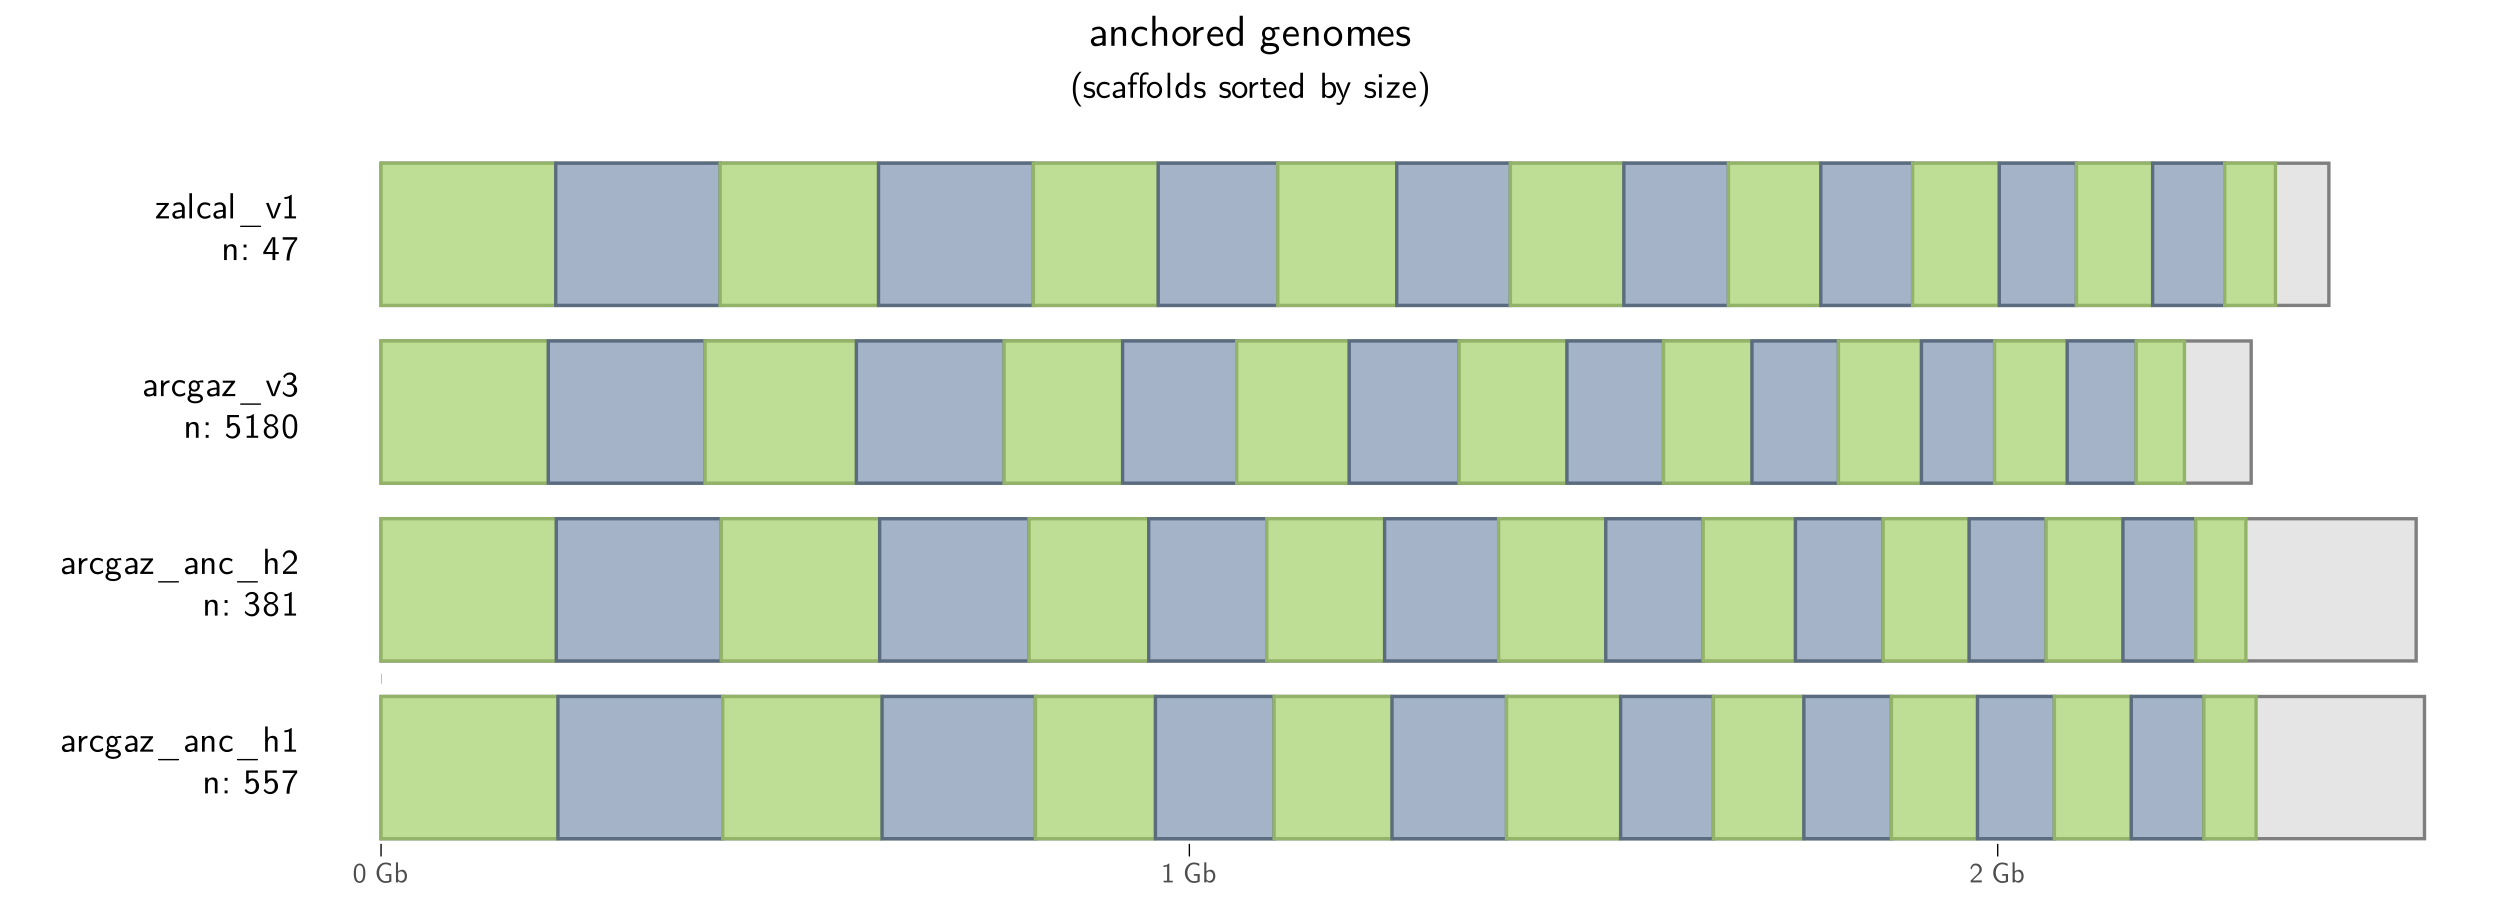 <?xml version="1.0" encoding="UTF-8"?>
<svg xmlns="http://www.w3.org/2000/svg" xmlns:xlink="http://www.w3.org/1999/xlink" width="792pt" height="288pt" viewBox="0 0 792 288" version="1.1">
<defs>
<g>
<symbol overflow="visible" id="glyph0-0">
<path style="stroke:none;" d="M 0.109 -0.109 L 0.109 -8.453 L 8.281 -8.453 L 8.281 -0.109 Z M 0.766 -1.234 L 3.828 -4.281 L 0.766 -7.328 Z M 1.156 -0.766 L 7.234 -0.766 L 4.203 -3.828 Z M 1.156 -7.781 L 4.203 -4.734 L 7.234 -7.781 Z M 4.578 -4.281 L 7.625 -1.234 L 7.625 -7.328 Z M 4.578 -4.281 "/>
</symbol>
<symbol overflow="visible" id="glyph0-1">
<path style="stroke:none;" d="M 0.484 -1.25 C 0.484 -1.52 0.586 -1.754 0.797 -1.953 C 1.004 -2.16 1.273 -2.312 1.609 -2.406 C 1.941 -2.508 2.266 -2.582 2.578 -2.625 C 2.898 -2.676 3.223 -2.703 3.547 -2.703 L 3.547 -3.078 C 3.535 -3.547 3.441 -3.883 3.266 -4.094 C 3.086 -4.312 2.859 -4.422 2.578 -4.422 C 2.004 -4.422 1.453 -4.238 0.922 -3.875 L 0.859 -4.609 C 1.41 -4.93 1.984 -5.094 2.578 -5.094 C 3.086 -5.094 3.516 -4.926 3.859 -4.594 C 4.203 -4.258 4.391 -3.852 4.422 -3.375 L 4.422 0 L 3.578 0 L 3.578 -0.391 C 3.547 -0.359 3.477 -0.305 3.375 -0.234 C 3.27 -0.172 3.062 -0.094 2.75 0 C 2.438 0.082 2.102 0.125 1.75 0.125 C 1.32 0.125 1.004 -0.02 0.797 -0.312 C 0.586 -0.613 0.484 -0.926 0.484 -1.25 Z M 1.297 -1.25 C 1.297 -1.051 1.391 -0.883 1.578 -0.75 C 1.773 -0.625 2.02 -0.562 2.312 -0.562 C 2.633 -0.562 2.922 -0.625 3.172 -0.75 C 3.422 -0.883 3.547 -1.113 3.547 -1.438 L 3.547 -2.125 C 3.328 -2.125 3.098 -2.109 2.859 -2.078 C 2.629 -2.055 2.391 -2.016 2.141 -1.953 C 1.891 -1.891 1.688 -1.797 1.531 -1.672 C 1.375 -1.555 1.297 -1.414 1.297 -1.25 Z M 1.297 -1.25 "/>
</symbol>
<symbol overflow="visible" id="glyph0-2">
<path style="stroke:none;" d="M 0.891 0 L 0.891 -4.969 L 1.672 -4.969 L 1.672 -3.969 C 1.754 -4.113 1.859 -4.25 1.984 -4.375 C 2.109 -4.508 2.316 -4.648 2.609 -4.797 C 2.91 -4.941 3.242 -5.02 3.609 -5.031 L 3.609 -4.281 C 3.41 -4.281 3.211 -4.25 3.016 -4.188 C 2.828 -4.125 2.629 -4.02 2.422 -3.875 C 2.211 -3.738 2.039 -3.531 1.906 -3.25 C 1.781 -2.977 1.719 -2.656 1.719 -2.281 L 1.719 0 Z M 0.891 0 "/>
</symbol>
<symbol overflow="visible" id="glyph0-3">
<path style="stroke:none;" d="M 0.391 -2.469 C 0.391 -3.145 0.609 -3.75 1.047 -4.281 C 1.484 -4.82 2.07 -5.094 2.812 -5.094 C 3.156 -5.094 3.441 -5.055 3.672 -4.984 C 3.898 -4.922 4.188 -4.797 4.531 -4.609 L 4.391 -3.875 C 4.035 -4.102 3.766 -4.242 3.578 -4.297 C 3.359 -4.359 3.102 -4.391 2.812 -4.391 C 2.312 -4.391 1.926 -4.195 1.656 -3.812 C 1.383 -3.438 1.25 -2.988 1.25 -2.469 C 1.25 -1.914 1.391 -1.461 1.672 -1.109 C 1.961 -0.766 2.336 -0.594 2.797 -0.594 C 3.367 -0.594 3.945 -0.789 4.531 -1.188 L 4.578 -0.438 C 4.004 -0.062 3.406 0.125 2.781 0.125 C 2.102 0.125 1.535 -0.125 1.078 -0.625 C 0.617 -1.133 0.391 -1.75 0.391 -2.469 Z M 0.391 -2.469 "/>
</symbol>
<symbol overflow="visible" id="glyph0-4">
<path style="stroke:none;" d="M 0.297 0.781 C 0.297 0.301 0.531 -0.078 1 -0.359 C 0.82 -0.617 0.734 -0.895 0.734 -1.188 C 0.734 -1.52 0.836 -1.832 1.047 -2.125 C 0.805 -2.445 0.688 -2.812 0.688 -3.219 C 0.688 -3.738 0.859 -4.172 1.203 -4.516 C 1.555 -4.859 1.969 -5.031 2.438 -5.031 C 2.812 -5.031 3.172 -4.906 3.516 -4.656 L 3.5 -4.688 C 4.051 -4.906 4.629 -5.02 5.234 -5.031 L 5.359 -4.328 C 5.141 -4.348 4.922 -4.359 4.703 -4.359 C 4.68 -4.359 4.406 -4.348 3.875 -4.328 L 3.781 -4.406 C 4.062 -4.008 4.203 -3.613 4.203 -3.219 C 4.203 -2.75 4.031 -2.332 3.688 -1.969 C 3.352 -1.602 2.938 -1.422 2.438 -1.422 C 2.113 -1.422 1.781 -1.535 1.438 -1.766 C 1.352 -1.598 1.312 -1.457 1.312 -1.344 C 1.312 -1.195 1.352 -1.062 1.438 -0.938 C 1.531 -0.82 1.695 -0.766 1.938 -0.766 L 2.766 -0.766 C 3.023 -0.766 3.242 -0.754 3.422 -0.734 C 3.598 -0.711 3.82 -0.672 4.094 -0.609 C 4.363 -0.547 4.586 -0.43 4.766 -0.266 C 4.941 -0.098 5.066 0.109 5.141 0.359 C 5.18 0.516 5.203 0.648 5.203 0.766 C 5.203 1.191 4.961 1.551 4.484 1.844 C 4.004 2.133 3.426 2.281 2.75 2.281 C 2.062 2.281 1.477 2.133 1 1.844 C 0.531 1.551 0.297 1.195 0.297 0.781 Z M 1.078 0.781 C 1.078 0.969 1.176 1.129 1.375 1.266 C 1.57 1.41 1.789 1.508 2.031 1.562 C 2.27 1.613 2.504 1.641 2.734 1.641 C 3.203 1.641 3.598 1.562 3.922 1.406 C 4.254 1.25 4.422 1.047 4.422 0.797 C 4.422 0.285 3.875 0.031 2.781 0.031 L 2.094 0.031 L 1.766 0.047 C 1.555 0.066 1.391 0.148 1.266 0.297 C 1.141 0.441 1.078 0.602 1.078 0.781 Z M 1.453 -3.219 C 1.453 -2.875 1.539 -2.594 1.719 -2.375 C 1.906 -2.164 2.148 -2.062 2.453 -2.062 C 2.703 -2.062 2.926 -2.148 3.125 -2.328 C 3.332 -2.516 3.438 -2.816 3.438 -3.234 C 3.438 -3.586 3.344 -3.867 3.156 -4.078 C 2.977 -4.285 2.738 -4.391 2.438 -4.391 C 2.188 -4.391 1.957 -4.301 1.75 -4.125 C 1.551 -3.945 1.453 -3.645 1.453 -3.219 Z M 1.453 -3.219 "/>
</symbol>
<symbol overflow="visible" id="glyph0-5">
<path style="stroke:none;" d="M 0.297 0 L 0.297 -0.453 L 3.234 -4.266 L 2.906 -4.25 L 0.453 -4.25 L 0.453 -4.906 L 4.391 -4.906 L 4.391 -4.469 L 1.469 -0.688 L 3.688 -0.688 L 3.922 -0.703 L 4.422 -0.703 L 4.422 0 Z M 0.297 0 "/>
</symbol>
<symbol overflow="visible" id="glyph0-6">
<path style="stroke:none;" d="M 1.234 2.734 C 1.023 2.734 0.922 2.66 0.922 2.516 C 0.922 2.367 1.02 2.297 1.219 2.297 L 7.297 2.297 C 7.535 2.297 7.656 2.375 7.656 2.531 C 7.656 2.664 7.551 2.734 7.344 2.734 Z M 1.234 2.734 "/>
</symbol>
<symbol overflow="visible" id="glyph0-7">
<path style="stroke:none;" d="M 0.891 0 L 0.891 -4.969 L 1.688 -4.969 L 1.688 -4.203 C 2.113 -4.754 2.648 -5.031 3.297 -5.031 C 3.578 -5.031 3.812 -4.988 4 -4.906 C 4.195 -4.82 4.348 -4.719 4.453 -4.594 C 4.555 -4.477 4.633 -4.332 4.688 -4.156 C 4.75 -3.977 4.785 -3.816 4.797 -3.672 C 4.805 -3.535 4.812 -3.375 4.812 -3.188 L 4.812 0 L 3.953 0 L 3.953 -3.094 C 3.953 -3.227 3.945 -3.332 3.938 -3.406 C 3.938 -3.477 3.914 -3.582 3.875 -3.719 C 3.844 -3.852 3.789 -3.961 3.719 -4.047 C 3.645 -4.129 3.535 -4.203 3.391 -4.266 C 3.254 -4.328 3.082 -4.359 2.875 -4.359 C 2.477 -4.359 2.191 -4.191 2.016 -3.859 C 1.836 -3.523 1.75 -3.125 1.75 -2.656 L 1.75 0 Z M 0.891 0 "/>
</symbol>
<symbol overflow="visible" id="glyph0-8">
<path style="stroke:none;" d="M 0.891 0 L 0.891 -7.984 L 1.703 -7.984 L 1.703 -4.234 C 2.148 -4.754 2.68 -5.02 3.297 -5.031 C 3.578 -5.031 3.816 -4.984 4.016 -4.891 C 4.223 -4.805 4.375 -4.703 4.469 -4.578 C 4.57 -4.453 4.648 -4.297 4.703 -4.109 C 4.754 -3.922 4.785 -3.766 4.797 -3.641 C 4.805 -3.516 4.812 -3.363 4.812 -3.188 L 4.812 0 L 3.953 0 L 3.953 -3.094 C 3.953 -3.227 3.945 -3.332 3.938 -3.406 C 3.938 -3.477 3.914 -3.582 3.875 -3.719 C 3.844 -3.852 3.789 -3.961 3.719 -4.047 C 3.645 -4.129 3.535 -4.203 3.391 -4.266 C 3.254 -4.328 3.082 -4.359 2.875 -4.359 C 2.477 -4.359 2.191 -4.191 2.016 -3.859 C 1.836 -3.523 1.75 -3.125 1.75 -2.656 L 1.75 0 Z M 0.891 0 "/>
</symbol>
<symbol overflow="visible" id="glyph0-9">
<path style="stroke:none;" d="M 1 -6.125 L 1 -6.766 C 1.875 -6.766 2.57 -7.008 3.094 -7.5 L 3.312 -7.5 L 3.312 -0.656 L 4.688 -0.656 L 4.688 0 L 1.047 0 L 1.047 -0.656 L 2.438 -0.656 L 2.438 -6.375 C 2 -6.207 1.52 -6.125 1 -6.125 Z M 1 -6.125 "/>
</symbol>
<symbol overflow="visible" id="glyph0-10">
<path style="stroke:none;" d="M 1.062 0 L 1.062 -0.922 L 1.984 -0.922 L 1.984 0 Z M 1.062 -3.984 L 1.062 -4.906 L 1.984 -4.906 L 1.984 -3.984 Z M 1.062 -3.984 "/>
</symbol>
<symbol overflow="visible" id="glyph0-11">
<path style="stroke:none;" d="M 0.422 -0.844 L 0.797 -1.453 C 1.203 -0.773 1.773 -0.438 2.516 -0.438 C 2.879 -0.438 3.211 -0.578 3.516 -0.859 C 3.816 -1.148 3.969 -1.617 3.969 -2.266 C 3.969 -2.867 3.859 -3.316 3.641 -3.609 C 3.422 -3.898 3.156 -4.047 2.844 -4.047 C 2.344 -4.047 1.938 -3.75 1.625 -3.156 L 0.875 -3.156 L 0.875 -7.234 L 4.594 -7.234 L 4.594 -6.531 L 1.672 -6.531 L 1.672 -4.266 C 2.047 -4.566 2.441 -4.719 2.859 -4.719 C 3.43 -4.719 3.926 -4.477 4.344 -4 C 4.758 -3.531 4.969 -2.945 4.969 -2.25 C 4.969 -1.539 4.723 -0.945 4.234 -0.469 C 3.754 0.008 3.188 0.25 2.531 0.25 C 2.113 0.25 1.719 0.148 1.344 -0.047 C 0.969 -0.242 0.66 -0.508 0.422 -0.844 Z M 0.422 -0.844 "/>
</symbol>
<symbol overflow="visible" id="glyph0-12">
<path style="stroke:none;" d="M 0.453 -6.469 L 0.453 -7.25 L 5.047 -7.234 L 5.047 -6.516 C 4.266 -5.617 3.66 -4.594 3.234 -3.438 C 2.816 -2.281 2.609 -1.094 2.609 0.125 L 1.672 0.125 C 1.672 -1.039 1.883 -2.188 2.312 -3.312 C 2.738 -4.445 3.398 -5.5 4.297 -6.469 Z M 0.453 -6.469 "/>
</symbol>
<symbol overflow="visible" id="glyph0-13">
<path style="stroke:none;" d="M 0.453 -5.688 C 0.816 -6.895 1.531 -7.5 2.594 -7.5 C 3.301 -7.5 3.875 -7.266 4.312 -6.797 C 4.75 -6.328 4.969 -5.77 4.969 -5.125 C 4.969 -4.863 4.93 -4.625 4.859 -4.406 C 4.785 -4.195 4.645 -3.973 4.438 -3.734 C 4.238 -3.492 4.062 -3.301 3.906 -3.156 C 3.75 -3.008 3.488 -2.77 3.125 -2.438 C 2.926 -2.258 2.332 -1.703 1.344 -0.766 L 4.969 -0.781 L 4.969 0 L 0.547 0 L 0.547 -0.719 L 1.984 -2.141 C 2.035 -2.203 2.16 -2.32 2.359 -2.5 C 2.555 -2.676 2.688 -2.797 2.75 -2.859 C 2.812 -2.922 2.922 -3.031 3.078 -3.188 C 3.242 -3.344 3.352 -3.461 3.406 -3.547 C 3.469 -3.629 3.551 -3.742 3.656 -3.891 C 3.77 -4.035 3.844 -4.16 3.875 -4.266 C 3.914 -4.379 3.953 -4.508 3.984 -4.656 C 4.023 -4.801 4.047 -4.945 4.047 -5.094 C 4.047 -5.562 3.895 -5.957 3.594 -6.281 C 3.301 -6.602 2.922 -6.766 2.453 -6.766 C 2.203 -6.766 1.977 -6.707 1.781 -6.594 C 1.582 -6.477 1.43 -6.336 1.328 -6.172 C 1.234 -6.016 1.156 -5.852 1.094 -5.688 C 1.031 -5.52 0.988 -5.379 0.969 -5.266 L 0.922 -5.078 Z M 0.453 -5.688 "/>
</symbol>
<symbol overflow="visible" id="glyph0-14">
<path style="stroke:none;" d="M 0.453 -0.891 L 0.578 -1.562 C 0.805 -1.25 1.082 -1 1.406 -0.812 C 1.727 -0.633 1.977 -0.523 2.156 -0.484 C 2.344 -0.453 2.523 -0.438 2.703 -0.438 C 3.109 -0.438 3.438 -0.582 3.688 -0.875 C 3.938 -1.176 4.062 -1.555 4.062 -2.016 C 4.062 -2.441 3.938 -2.805 3.688 -3.109 C 3.445 -3.422 3.098 -3.578 2.641 -3.578 L 1.828 -3.578 L 1.828 -4.25 C 2.004 -4.258 2.156 -4.27 2.281 -4.281 C 2.414 -4.301 2.5 -4.312 2.531 -4.312 C 2.57 -4.32 2.602 -4.328 2.625 -4.328 C 2.977 -4.391 3.266 -4.562 3.484 -4.844 C 3.711 -5.133 3.828 -5.453 3.828 -5.797 C 3.828 -6.109 3.723 -6.359 3.516 -6.547 C 3.316 -6.734 3.051 -6.828 2.719 -6.828 C 2.07 -6.828 1.562 -6.551 1.188 -6 C 1.133 -5.938 1.07 -5.832 1 -5.688 L 0.609 -6.281 C 1.117 -7.082 1.828 -7.488 2.734 -7.5 C 3.297 -7.5 3.77 -7.332 4.156 -7 C 4.539 -6.664 4.734 -6.266 4.734 -5.797 C 4.734 -5.004 4.328 -4.375 3.516 -3.906 C 4.016 -3.727 4.395 -3.469 4.656 -3.125 C 4.914 -2.781 5.047 -2.398 5.047 -1.984 C 5.047 -1.391 4.82 -0.867 4.375 -0.422 C 3.938 0.023 3.379 0.25 2.703 0.25 C 1.797 0.25 1.047 -0.129 0.453 -0.891 Z M 0.453 -0.891 "/>
</symbol>
<symbol overflow="visible" id="glyph0-15">
<path style="stroke:none;" d="M 0.453 -1.984 C 0.453 -2.398 0.578 -2.773 0.828 -3.109 C 1.078 -3.453 1.461 -3.719 1.984 -3.906 C 1.641 -4.02 1.32 -4.219 1.031 -4.5 C 0.75 -4.781 0.609 -5.133 0.609 -5.562 C 0.609 -6.07 0.812 -6.52 1.219 -6.906 C 1.633 -7.301 2.145 -7.5 2.75 -7.5 C 3.363 -7.5 3.875 -7.301 4.281 -6.906 C 4.688 -6.508 4.891 -6.062 4.891 -5.562 C 4.891 -5.207 4.773 -4.883 4.547 -4.594 C 4.316 -4.312 3.973 -4.082 3.516 -3.906 C 3.922 -3.781 4.273 -3.551 4.578 -3.219 C 4.891 -2.883 5.047 -2.473 5.047 -1.984 C 5.047 -1.391 4.82 -0.867 4.375 -0.422 C 3.938 0.023 3.395 0.25 2.75 0.25 C 2.113 0.25 1.57 0.031 1.125 -0.406 C 0.676 -0.852 0.453 -1.379 0.453 -1.984 Z M 1.344 -2 C 1.344 -1.531 1.473 -1.148 1.734 -0.859 C 1.992 -0.578 2.332 -0.438 2.75 -0.438 C 3.156 -0.438 3.488 -0.578 3.75 -0.859 C 4.02 -1.141 4.156 -1.523 4.156 -2.016 C 4.156 -2.473 4.023 -2.848 3.766 -3.141 C 3.504 -3.43 3.164 -3.578 2.75 -3.578 C 2.395 -3.578 2.07 -3.441 1.781 -3.172 C 1.488 -2.91 1.344 -2.52 1.344 -2 Z M 1.375 -5.547 C 1.375 -5.148 1.5 -4.832 1.75 -4.594 C 2.008 -4.363 2.336 -4.25 2.734 -4.25 C 3.148 -4.25 3.484 -4.367 3.734 -4.609 C 3.992 -4.848 4.125 -5.16 4.125 -5.547 C 4.125 -5.941 3.992 -6.254 3.734 -6.484 C 3.484 -6.723 3.156 -6.844 2.75 -6.844 C 2.332 -6.844 2 -6.719 1.75 -6.469 C 1.5 -6.227 1.375 -5.922 1.375 -5.547 Z M 1.375 -5.547 "/>
</symbol>
<symbol overflow="visible" id="glyph0-16">
<path style="stroke:none;" d="M 0.156 -4.906 L 1 -4.906 L 2.031 -2.219 C 2.352 -1.32 2.531 -0.766 2.562 -0.547 C 2.625 -0.922 3.141 -2.375 4.109 -4.906 L 4.922 -4.906 L 3.031 0 L 2.062 0 Z M 0.156 -4.906 "/>
</symbol>
<symbol overflow="visible" id="glyph0-17">
<path style="stroke:none;" d="M 0.453 -3.422 L 0.453 -3.609 C 0.453 -3.898 0.457 -4.148 0.469 -4.359 C 0.477 -4.578 0.508 -4.859 0.562 -5.203 C 0.625 -5.555 0.707 -5.852 0.812 -6.094 C 0.914 -6.344 1.07 -6.586 1.281 -6.828 C 1.5 -7.066 1.758 -7.242 2.062 -7.359 C 2.281 -7.453 2.508 -7.5 2.75 -7.5 C 2.957 -7.5 3.156 -7.469 3.344 -7.406 C 3.539 -7.352 3.742 -7.242 3.953 -7.078 C 4.172 -6.91 4.359 -6.695 4.516 -6.438 C 4.672 -6.176 4.801 -5.816 4.906 -5.359 C 5.008 -4.91 5.062 -4.395 5.062 -3.812 L 5.062 -3.578 C 5.062 -3.297 5.055 -3.047 5.047 -2.828 C 5.035 -2.609 5 -2.328 4.938 -1.984 C 4.875 -1.648 4.789 -1.359 4.688 -1.109 C 4.582 -0.859 4.422 -0.617 4.203 -0.391 C 3.992 -0.16 3.742 0.008 3.453 0.125 C 3.203 0.207 2.969 0.25 2.75 0.25 C 2.539 0.25 2.344 0.223 2.156 0.172 C 1.969 0.117 1.766 0.016 1.547 -0.141 C 1.328 -0.305 1.141 -0.516 0.984 -0.766 C 0.836 -1.023 0.711 -1.383 0.609 -1.844 C 0.504 -2.301 0.453 -2.828 0.453 -3.422 Z M 1.312 -3.422 C 1.312 -2.93 1.344 -2.5 1.406 -2.125 C 1.477 -1.75 1.562 -1.457 1.656 -1.25 C 1.75 -1.039 1.863 -0.867 2 -0.734 C 2.145 -0.609 2.273 -0.523 2.391 -0.484 C 2.504 -0.453 2.629 -0.438 2.766 -0.438 C 2.93 -0.438 3.086 -0.473 3.234 -0.547 C 3.379 -0.617 3.531 -0.754 3.688 -0.953 C 3.844 -1.148 3.969 -1.457 4.062 -1.875 C 4.156 -2.301 4.203 -2.82 4.203 -3.438 L 4.203 -4.094 C 4.203 -4.656 4.156 -5.125 4.062 -5.5 C 3.969 -5.883 3.844 -6.164 3.688 -6.344 C 3.531 -6.52 3.375 -6.641 3.219 -6.703 C 3.07 -6.773 2.914 -6.812 2.75 -6.812 C 2.582 -6.812 2.426 -6.773 2.281 -6.703 C 2.133 -6.641 1.984 -6.52 1.828 -6.344 C 1.672 -6.164 1.547 -5.879 1.453 -5.484 C 1.359 -5.098 1.312 -4.633 1.312 -4.094 Z M 1.312 -3.422 "/>
</symbol>
<symbol overflow="visible" id="glyph0-18">
<path style="stroke:none;" d="M 0.891 0 L 0.891 -7.984 L 1.719 -7.984 L 1.719 0 Z M 0.891 0 "/>
</symbol>
<symbol overflow="visible" id="glyph0-19">
<path style="stroke:none;" d="M 0.297 -1.891 C 0.297 -1.891 0.297 -2.066 0.297 -2.422 C 0.297 -2.516 0.336 -2.629 0.422 -2.766 L 3.094 -7.234 L 4.109 -7.234 L 4.109 -2.562 L 5.203 -2.562 L 5.203 -1.891 L 4.109 -1.891 L 4.109 0 L 3.219 0 L 3.219 -1.891 Z M 1.156 -2.562 L 3.297 -2.562 L 3.297 -6.828 C 3.242 -6.555 3.133 -6.234 2.969 -5.859 C 2.812 -5.484 2.656 -5.164 2.5 -4.906 C 2.352 -4.645 2.031 -4.082 1.531 -3.219 C 1.375 -2.938 1.25 -2.719 1.156 -2.562 Z M 1.156 -2.562 "/>
</symbol>
<symbol overflow="visible" id="glyph1-0">
<path style="stroke:none;" d="M 0.078 -0.078 L 0.078 -6.734 L 6.594 -6.734 L 6.594 -0.078 Z M 0.609 -0.984 L 3.047 -3.422 L 0.609 -5.828 Z M 0.922 -0.609 L 5.766 -0.609 L 3.344 -3.047 Z M 0.922 -6.203 L 3.344 -3.781 L 5.766 -6.203 Z M 3.641 -3.422 L 6.062 -0.984 L 6.062 -5.828 Z M 3.641 -3.422 "/>
</symbol>
<symbol overflow="visible" id="glyph1-1">
<path style="stroke:none;" d="M 0.359 -2.734 L 0.359 -2.875 C 0.359 -3.102 0.363 -3.301 0.375 -3.469 C 0.383 -3.645 0.41 -3.867 0.453 -4.141 C 0.504 -4.422 0.566 -4.66 0.641 -4.859 C 0.723 -5.055 0.848 -5.25 1.016 -5.438 C 1.191 -5.625 1.398 -5.766 1.641 -5.859 C 1.816 -5.93 2 -5.969 2.188 -5.969 C 2.352 -5.969 2.508 -5.941 2.656 -5.891 C 2.812 -5.848 2.973 -5.758 3.141 -5.625 C 3.316 -5.5 3.469 -5.332 3.594 -5.125 C 3.719 -4.914 3.82 -4.629 3.906 -4.266 C 3.988 -3.91 4.031 -3.5 4.031 -3.031 L 4.031 -2.859 C 4.031 -2.629 4.023 -2.426 4.016 -2.25 C 4.004 -2.07 3.973 -1.848 3.922 -1.578 C 3.879 -1.305 3.816 -1.07 3.734 -0.875 C 3.648 -0.688 3.52 -0.5 3.344 -0.312 C 3.176 -0.125 2.977 0.008 2.75 0.094 C 2.551 0.164 2.363 0.195 2.188 0.188 C 2.031 0.188 1.875 0.164 1.719 0.125 C 1.57 0.082 1.41 0 1.234 -0.125 C 1.055 -0.25 0.906 -0.41 0.781 -0.609 C 0.664 -0.816 0.566 -1.102 0.484 -1.469 C 0.398 -1.832 0.359 -2.254 0.359 -2.734 Z M 1.047 -2.734 C 1.047 -2.336 1.07 -1.988 1.125 -1.688 C 1.176 -1.395 1.238 -1.164 1.312 -1 C 1.395 -0.832 1.488 -0.695 1.594 -0.594 C 1.707 -0.488 1.812 -0.422 1.906 -0.391 C 2 -0.359 2.098 -0.344 2.203 -0.344 C 2.336 -0.344 2.461 -0.375 2.578 -0.438 C 2.691 -0.5 2.812 -0.609 2.938 -0.766 C 3.062 -0.922 3.16 -1.164 3.234 -1.5 C 3.305 -1.832 3.344 -2.242 3.344 -2.734 L 3.344 -3.25 C 3.344 -3.695 3.305 -4.07 3.234 -4.375 C 3.16 -4.688 3.062 -4.91 2.938 -5.047 C 2.812 -5.191 2.688 -5.289 2.562 -5.344 C 2.445 -5.395 2.32 -5.422 2.188 -5.422 C 2.051 -5.422 1.926 -5.395 1.812 -5.344 C 1.695 -5.289 1.578 -5.191 1.453 -5.047 C 1.328 -4.91 1.227 -4.688 1.156 -4.375 C 1.082 -4.062 1.047 -3.688 1.047 -3.25 Z M 1.047 -2.734 "/>
</symbol>
<symbol overflow="visible" id="glyph1-2">
<path style="stroke:none;" d=""/>
</symbol>
<symbol overflow="visible" id="glyph1-3">
<path style="stroke:none;" d="M 0.578 -3.047 C 0.578 -3.953 0.852 -4.719 1.406 -5.344 C 1.957 -5.977 2.633 -6.297 3.438 -6.297 C 4.051 -6.297 4.641 -6.156 5.203 -5.875 L 5.062 -5.141 C 4.895 -5.273 4.754 -5.375 4.641 -5.438 C 4.523 -5.508 4.359 -5.578 4.141 -5.641 C 3.93 -5.703 3.703 -5.734 3.453 -5.734 C 2.848 -5.734 2.348 -5.469 1.953 -4.938 C 1.566 -4.406 1.375 -3.781 1.375 -3.062 C 1.375 -2.312 1.57 -1.676 1.969 -1.156 C 2.375 -0.633 2.867 -0.375 3.453 -0.375 C 3.754 -0.375 4.129 -0.43 4.578 -0.547 L 4.578 -2.078 L 3.422 -2.078 L 3.422 -2.625 L 5.266 -2.625 L 5.266 -0.234 C 4.68 0.047 4.07 0.188 3.438 0.188 C 2.633 0.188 1.957 -0.125 1.406 -0.75 C 0.852 -1.383 0.578 -2.148 0.578 -3.047 Z M 0.578 -3.047 "/>
</symbol>
<symbol overflow="visible" id="glyph1-4">
<path style="stroke:none;" d="M 0.719 0 L 0.719 -6.359 L 1.375 -6.359 L 1.375 -3.484 C 1.801 -3.828 2.27 -4 2.781 -4 C 3.195 -4 3.539 -3.797 3.812 -3.391 C 4.082 -2.984 4.219 -2.508 4.219 -1.969 C 4.219 -1.375 4.055 -0.879 3.734 -0.484 C 3.41 -0.098 3.023 0.094 2.578 0.094 C 2.16 0.094 1.77 -0.07 1.406 -0.406 L 1.406 0 Z M 1.406 -1.172 C 1.406 -1.117 1.406 -1.078 1.406 -1.047 C 1.406 -1.023 1.41 -1.004 1.422 -0.984 C 1.43 -0.961 1.438 -0.945 1.438 -0.938 C 1.445 -0.926 1.461 -0.906 1.484 -0.875 C 1.504 -0.844 1.523 -0.816 1.547 -0.797 C 1.742 -0.555 1.984 -0.438 2.266 -0.438 C 2.578 -0.438 2.863 -0.555 3.125 -0.797 C 3.395 -1.047 3.531 -1.438 3.531 -1.969 C 3.531 -2.238 3.488 -2.477 3.406 -2.688 C 3.332 -2.895 3.234 -3.051 3.109 -3.156 C 2.984 -3.258 2.852 -3.336 2.719 -3.391 C 2.594 -3.441 2.469 -3.469 2.344 -3.469 C 2.113 -3.469 1.898 -3.398 1.703 -3.266 C 1.504 -3.129 1.406 -2.977 1.406 -2.812 Z M 1.406 -1.172 "/>
</symbol>
<symbol overflow="visible" id="glyph1-5">
<path style="stroke:none;" d="M 0.797 -4.875 L 0.797 -5.375 C 1.492 -5.375 2.051 -5.57 2.469 -5.969 L 2.641 -5.969 L 2.641 -0.516 L 3.734 -0.516 L 3.734 0 L 0.844 0 L 0.844 -0.516 L 1.938 -0.516 L 1.938 -5.078 C 1.582 -4.941 1.203 -4.875 0.797 -4.875 Z M 0.797 -4.875 "/>
</symbol>
<symbol overflow="visible" id="glyph1-6">
<path style="stroke:none;" d="M 0.359 -4.516 C 0.648 -5.484 1.219 -5.969 2.062 -5.969 C 2.625 -5.969 3.078 -5.781 3.422 -5.406 C 3.773 -5.039 3.953 -4.598 3.953 -4.078 C 3.953 -3.867 3.922 -3.68 3.859 -3.516 C 3.805 -3.348 3.695 -3.164 3.531 -2.969 C 3.375 -2.781 3.234 -2.629 3.109 -2.516 C 2.984 -2.398 2.773 -2.211 2.484 -1.953 C 2.328 -1.805 1.852 -1.359 1.062 -0.609 L 3.953 -0.625 L 3.953 0 L 0.422 0 L 0.422 -0.578 L 1.578 -1.703 C 1.617 -1.754 1.719 -1.848 1.875 -1.984 C 2.031 -2.129 2.133 -2.223 2.188 -2.266 C 2.238 -2.316 2.328 -2.406 2.453 -2.531 C 2.578 -2.664 2.66 -2.766 2.703 -2.828 C 2.754 -2.891 2.82 -2.977 2.906 -3.094 C 3 -3.207 3.055 -3.305 3.078 -3.391 C 3.109 -3.484 3.141 -3.586 3.172 -3.703 C 3.203 -3.816 3.219 -3.938 3.219 -4.062 C 3.219 -4.438 3.098 -4.75 2.859 -5 C 2.629 -5.258 2.328 -5.391 1.953 -5.391 C 1.754 -5.391 1.578 -5.344 1.422 -5.25 C 1.266 -5.164 1.145 -5.055 1.062 -4.922 C 0.988 -4.785 0.926 -4.648 0.875 -4.516 C 0.82 -4.391 0.785 -4.281 0.766 -4.188 L 0.734 -4.031 Z M 0.359 -4.516 "/>
</symbol>
<symbol overflow="visible" id="glyph2-0">
<path style="stroke:none;" d="M 0.109 -0.109 L 0.109 -8.422 L 8.25 -8.422 L 8.25 -0.109 Z M 0.766 -1.234 L 3.812 -4.266 L 0.766 -7.297 Z M 1.156 -0.766 L 7.203 -0.766 L 4.172 -3.812 Z M 1.156 -7.75 L 4.172 -4.719 L 7.203 -7.75 Z M 4.562 -4.266 L 7.594 -1.234 L 7.594 -7.297 Z M 4.562 -4.266 "/>
</symbol>
<symbol overflow="visible" id="glyph2-1">
<path style="stroke:none;" d="M 0.875 -2.75 C 0.875 -5.164 1.578 -7 2.984 -8.25 L 3.656 -8.25 C 3.25 -7.812 2.953 -7.438 2.766 -7.125 C 2.078 -5.969 1.734 -4.508 1.734 -2.75 C 1.734 -0.539 2.258 1.164 3.312 2.375 L 3.656 2.75 L 2.984 2.75 C 1.578 1.477 0.875 -0.352 0.875 -2.75 Z M 0.875 -2.75 "/>
</symbol>
<symbol overflow="visible" id="glyph2-2">
<path style="stroke:none;" d="M 0.297 -0.375 L 0.438 -1.125 C 0.445 -1.113 0.488 -1.082 0.562 -1.031 C 0.645 -0.988 0.707 -0.957 0.75 -0.938 C 0.789 -0.914 0.859 -0.879 0.953 -0.828 C 1.047 -0.785 1.129 -0.75 1.203 -0.719 C 1.285 -0.695 1.375 -0.672 1.469 -0.641 C 1.57 -0.617 1.68 -0.598 1.797 -0.578 C 1.91 -0.566 2.031 -0.562 2.156 -0.562 C 2.52 -0.562 2.781 -0.641 2.938 -0.797 C 3.102 -0.953 3.188 -1.129 3.188 -1.328 C 3.188 -1.504 3.117 -1.648 2.984 -1.766 C 2.848 -1.891 2.707 -1.977 2.562 -2.031 C 2.488 -2.051 2.32 -2.086 2.062 -2.141 C 1.812 -2.191 1.629 -2.234 1.516 -2.266 C 1.211 -2.359 0.941 -2.52 0.703 -2.75 C 0.473 -2.988 0.359 -3.281 0.359 -3.625 C 0.359 -3.789 0.383 -3.945 0.438 -4.094 C 0.488 -4.25 0.57 -4.406 0.688 -4.562 C 0.812 -4.719 1 -4.844 1.25 -4.938 C 1.508 -5.031 1.816 -5.078 2.172 -5.078 C 2.691 -5.078 3.223 -4.961 3.766 -4.734 L 3.656 -4 C 3.645 -4.008 3.598 -4.031 3.516 -4.062 C 3.441 -4.094 3.398 -4.113 3.391 -4.125 C 3.379 -4.133 3.336 -4.148 3.266 -4.172 C 3.203 -4.203 3.156 -4.223 3.125 -4.234 C 3.102 -4.242 3.055 -4.258 2.984 -4.281 C 2.922 -4.312 2.867 -4.328 2.828 -4.328 C 2.797 -4.328 2.742 -4.336 2.672 -4.359 C 2.609 -4.379 2.547 -4.391 2.484 -4.391 C 2.43 -4.398 2.367 -4.406 2.297 -4.406 C 2.223 -4.406 2.145 -4.406 2.062 -4.406 C 1.727 -4.406 1.488 -4.336 1.344 -4.203 C 1.207 -4.066 1.141 -3.91 1.141 -3.734 C 1.141 -3.492 1.238 -3.32 1.438 -3.219 C 1.633 -3.113 1.906 -3.031 2.25 -2.969 C 2.602 -2.906 2.852 -2.836 3 -2.766 C 3.27 -2.648 3.492 -2.473 3.672 -2.234 C 3.859 -2.004 3.953 -1.723 3.953 -1.391 C 3.953 -1.223 3.926 -1.055 3.875 -0.891 C 3.832 -0.734 3.75 -0.57 3.625 -0.406 C 3.5 -0.25 3.312 -0.117 3.062 -0.016 C 2.812 0.078 2.516 0.125 2.172 0.125 C 1.523 0.125 0.898 -0.039 0.297 -0.375 Z M 0.297 -0.375 "/>
</symbol>
<symbol overflow="visible" id="glyph2-3">
<path style="stroke:none;" d="M 0.391 -2.453 C 0.391 -3.129 0.609 -3.734 1.047 -4.266 C 1.484 -4.805 2.066 -5.078 2.797 -5.078 C 3.141 -5.078 3.426 -5.039 3.656 -4.969 C 3.883 -4.906 4.172 -4.781 4.516 -4.594 L 4.375 -3.859 C 4.02 -4.086 3.75 -4.227 3.562 -4.281 C 3.344 -4.332 3.086 -4.359 2.797 -4.359 C 2.297 -4.359 1.91 -4.172 1.641 -3.797 C 1.367 -3.422 1.234 -2.973 1.234 -2.453 C 1.234 -1.91 1.375 -1.461 1.656 -1.109 C 1.945 -0.754 2.32 -0.578 2.781 -0.578 C 3.352 -0.578 3.93 -0.773 4.516 -1.172 L 4.562 -0.438 C 3.988 -0.062 3.391 0.125 2.766 0.125 C 2.098 0.125 1.535 -0.125 1.078 -0.625 C 0.617 -1.133 0.391 -1.742 0.391 -2.453 Z M 0.391 -2.453 "/>
</symbol>
<symbol overflow="visible" id="glyph2-4">
<path style="stroke:none;" d="M 0.484 -1.234 C 0.484 -1.516 0.582 -1.754 0.781 -1.953 C 0.988 -2.148 1.258 -2.297 1.594 -2.391 C 1.926 -2.492 2.254 -2.57 2.578 -2.625 C 2.898 -2.676 3.223 -2.703 3.547 -2.703 L 3.547 -3.062 C 3.523 -3.531 3.426 -3.867 3.25 -4.078 C 3.07 -4.297 2.844 -4.406 2.562 -4.406 C 2 -4.406 1.445 -4.219 0.906 -3.844 L 0.844 -4.594 C 1.395 -4.914 1.973 -5.078 2.578 -5.078 C 3.078 -5.078 3.5 -4.91 3.844 -4.578 C 4.188 -4.242 4.375 -3.836 4.406 -3.359 L 4.406 0 L 3.562 0 L 3.562 -0.391 C 3.539 -0.359 3.473 -0.305 3.359 -0.234 C 3.254 -0.172 3.047 -0.094 2.734 0 C 2.43 0.082 2.098 0.125 1.734 0.125 C 1.316 0.125 1.004 -0.02 0.797 -0.312 C 0.586 -0.613 0.484 -0.922 0.484 -1.234 Z M 1.297 -1.25 C 1.297 -1.051 1.391 -0.883 1.578 -0.75 C 1.773 -0.625 2.02 -0.562 2.312 -0.562 C 2.625 -0.562 2.906 -0.625 3.156 -0.75 C 3.414 -0.883 3.547 -1.109 3.547 -1.422 L 3.547 -2.125 C 3.316 -2.125 3.082 -2.109 2.844 -2.078 C 2.613 -2.047 2.375 -2 2.125 -1.938 C 1.875 -1.883 1.672 -1.797 1.516 -1.672 C 1.367 -1.555 1.297 -1.414 1.297 -1.25 Z M 1.297 -1.25 "/>
</symbol>
<symbol overflow="visible" id="glyph2-5">
<path style="stroke:none;" d="M 0.297 -4.25 L 0.297 -4.891 L 1.109 -4.891 L 1.109 -5.703 C 1.109 -5.723 1.102 -5.766 1.094 -5.828 C 1.094 -5.891 1.094 -5.938 1.094 -5.969 C 1.094 -6.633 1.281 -7.148 1.656 -7.516 C 2.031 -7.879 2.461 -8.062 2.953 -8.062 C 3.223 -8.062 3.508 -8.02 3.812 -7.938 L 3.812 -7.203 C 3.5 -7.328 3.203 -7.391 2.922 -7.391 C 2.672 -7.391 2.438 -7.316 2.219 -7.172 C 2.008 -7.023 1.906 -6.766 1.906 -6.391 L 1.906 -4.891 L 3.141 -4.891 L 3.141 -4.25 L 1.938 -4.25 L 1.938 0 L 1.109 0 L 1.109 -4.25 Z M 4.156 0 L 4.156 -5.969 C 4.156 -6.633 4.336 -7.148 4.703 -7.516 C 5.078 -7.879 5.504 -8.062 5.984 -8.062 C 6.254 -8.062 6.547 -8.02 6.859 -7.938 L 6.859 -7.203 C 6.547 -7.328 6.254 -7.391 5.984 -7.391 C 5.734 -7.391 5.5 -7.316 5.281 -7.172 C 5.07 -7.023 4.969 -6.766 4.969 -6.391 L 4.969 -4.891 L 6.203 -4.891 L 6.203 -4.25 L 5 -4.25 L 5 0 Z M 4.156 0 "/>
</symbol>
<symbol overflow="visible" id="glyph2-6">
<path style="stroke:none;" d="M 0.328 -2.438 C 0.328 -3.176 0.562 -3.801 1.031 -4.312 C 1.508 -4.82 2.078 -5.078 2.734 -5.078 C 3.43 -5.078 4.008 -4.805 4.469 -4.266 C 4.926 -3.734 5.156 -3.117 5.156 -2.422 C 5.156 -1.691 4.91 -1.082 4.422 -0.594 C 3.941 -0.113 3.379 0.125 2.734 0.125 C 2.086 0.125 1.523 -0.117 1.047 -0.609 C 0.566 -1.098 0.328 -1.707 0.328 -2.438 Z M 1.188 -2.547 C 1.188 -1.898 1.344 -1.41 1.656 -1.078 C 1.969 -0.742 2.328 -0.578 2.734 -0.578 C 3.148 -0.578 3.516 -0.742 3.828 -1.078 C 4.141 -1.41 4.297 -1.898 4.297 -2.547 C 4.297 -3.16 4.141 -3.617 3.828 -3.922 C 3.516 -4.234 3.148 -4.391 2.734 -4.391 C 2.328 -4.391 1.969 -4.234 1.656 -3.922 C 1.344 -3.617 1.188 -3.16 1.188 -2.547 Z M 1.188 -2.547 "/>
</symbol>
<symbol overflow="visible" id="glyph2-7">
<path style="stroke:none;" d="M 0.891 0 L 0.891 -7.938 L 1.719 -7.938 L 1.719 0 Z M 0.891 0 "/>
</symbol>
<symbol overflow="visible" id="glyph2-8">
<path style="stroke:none;" d="M 0.391 -2.438 C 0.391 -3.164 0.578 -3.773 0.953 -4.266 C 1.336 -4.766 1.801 -5.016 2.344 -5.016 C 2.906 -5.016 3.438 -4.812 3.938 -4.406 L 3.938 -7.938 L 4.781 -7.938 L 4.781 0 L 3.906 0 L 3.906 -0.562 C 3.426 -0.102 2.883 0.125 2.281 0.125 C 1.738 0.125 1.285 -0.129 0.922 -0.641 C 0.566 -1.148 0.391 -1.75 0.391 -2.438 Z M 1.234 -2.438 C 1.234 -1.789 1.391 -1.316 1.703 -1.016 C 2.016 -0.711 2.359 -0.562 2.734 -0.562 C 3.035 -0.562 3.305 -0.664 3.547 -0.875 C 3.785 -1.082 3.906 -1.281 3.906 -1.469 L 3.906 -3.578 C 3.906 -3.711 3.828 -3.852 3.672 -4 C 3.43 -4.219 3.16 -4.328 2.859 -4.328 L 2.844 -4.328 C 2.664 -4.328 2.488 -4.297 2.312 -4.234 C 2.145 -4.172 1.973 -4.07 1.797 -3.938 C 1.629 -3.801 1.492 -3.602 1.391 -3.344 C 1.285 -3.082 1.234 -2.781 1.234 -2.438 Z M 1.234 -2.438 "/>
</symbol>
<symbol overflow="visible" id="glyph2-9">
<path style="stroke:none;" d=""/>
</symbol>
<symbol overflow="visible" id="glyph2-10">
<path style="stroke:none;" d="M 0.891 0 L 0.891 -4.953 L 1.656 -4.953 L 1.656 -3.953 C 1.75 -4.098 1.859 -4.234 1.984 -4.359 C 2.109 -4.492 2.316 -4.633 2.609 -4.781 C 2.91 -4.926 3.238 -5 3.594 -5 L 3.594 -4.266 C 3.395 -4.266 3.203 -4.234 3.016 -4.172 C 2.828 -4.109 2.625 -4.004 2.406 -3.859 C 2.195 -3.723 2.031 -3.516 1.906 -3.234 C 1.781 -2.961 1.719 -2.641 1.719 -2.266 L 1.719 0 Z M 0.891 0 "/>
</symbol>
<symbol overflow="visible" id="glyph2-11">
<path style="stroke:none;" d="M 0.203 -4.25 L 0.203 -4.891 L 1.141 -4.891 L 1.141 -6.281 L 1.906 -6.281 L 1.906 -4.891 L 3.469 -4.891 L 3.469 -4.25 L 1.906 -4.25 L 1.906 -1.547 C 1.906 -0.898 2.109 -0.578 2.516 -0.578 C 2.816 -0.578 3.133 -0.703 3.469 -0.953 L 3.656 -0.297 C 3.133 -0.016 2.594 0.125 2.031 0.125 C 1.426 0.125 1.125 -0.348 1.125 -1.297 L 1.125 -4.25 Z M 0.203 -4.25 "/>
</symbol>
<symbol overflow="visible" id="glyph2-12">
<path style="stroke:none;" d="M 0.375 -2.484 C 0.375 -3.211 0.594 -3.828 1.031 -4.328 C 1.477 -4.828 2 -5.078 2.594 -5.078 C 2.812 -5.078 3.02 -5.039 3.219 -4.969 C 3.414 -4.895 3.613 -4.773 3.812 -4.609 C 4.02 -4.453 4.188 -4.211 4.312 -3.891 C 4.445 -3.566 4.531 -3.18 4.562 -2.734 L 4.562 -2.422 L 1.141 -2.422 C 1.16 -1.867 1.328 -1.422 1.641 -1.078 C 1.961 -0.734 2.336 -0.562 2.766 -0.562 C 3.328 -0.562 3.883 -0.766 4.438 -1.172 L 4.516 -0.438 C 3.953 -0.062 3.367 0.125 2.766 0.125 C 2.066 0.125 1.492 -0.129 1.047 -0.641 C 0.598 -1.16 0.375 -1.773 0.375 -2.484 Z M 1.203 -3.031 L 3.922 -3.031 C 3.879 -3.312 3.801 -3.551 3.688 -3.75 C 3.57 -3.945 3.441 -4.086 3.297 -4.172 C 3.16 -4.254 3.035 -4.312 2.922 -4.344 C 2.805 -4.375 2.695 -4.391 2.594 -4.391 C 2.219 -4.391 1.91 -4.242 1.672 -3.953 C 1.43 -3.672 1.273 -3.363 1.203 -3.031 Z M 1.203 -3.031 "/>
</symbol>
<symbol overflow="visible" id="glyph2-13">
<path style="stroke:none;" d="M 0.891 0 L 0.891 -7.938 L 1.719 -7.938 L 1.719 -4.359 C 2.25 -4.785 2.832 -5 3.469 -5 C 4 -5 4.43 -4.742 4.766 -4.234 C 5.109 -3.734 5.281 -3.145 5.281 -2.469 C 5.281 -1.727 5.078 -1.109 4.672 -0.609 C 4.266 -0.117 3.781 0.125 3.219 0.125 C 2.695 0.125 2.207 -0.082 1.75 -0.5 L 1.75 0 Z M 1.75 -1.469 C 1.75 -1.406 1.75 -1.359 1.75 -1.328 C 1.758 -1.297 1.77 -1.266 1.781 -1.234 C 1.789 -1.203 1.801 -1.176 1.812 -1.156 C 1.82 -1.145 1.836 -1.117 1.859 -1.078 C 1.891 -1.047 1.914 -1.016 1.938 -0.984 C 2.176 -0.691 2.477 -0.547 2.844 -0.547 C 3.227 -0.547 3.582 -0.695 3.906 -1 C 4.238 -1.312 4.406 -1.797 4.406 -2.453 C 4.406 -2.797 4.359 -3.098 4.266 -3.359 C 4.172 -3.617 4.047 -3.812 3.891 -3.938 C 3.734 -4.07 3.57 -4.172 3.406 -4.234 C 3.25 -4.297 3.086 -4.328 2.922 -4.328 C 2.641 -4.328 2.375 -4.242 2.125 -4.078 C 1.875 -3.91 1.75 -3.723 1.75 -3.516 Z M 1.75 -1.469 "/>
</symbol>
<symbol overflow="visible" id="glyph2-14">
<path style="stroke:none;" d="M 0.156 -4.891 L 1.016 -4.891 C 1.484 -3.816 1.836 -2.973 2.078 -2.359 C 2.316 -1.754 2.453 -1.375 2.484 -1.219 C 2.523 -1.062 2.566 -0.836 2.609 -0.547 C 2.629 -1.055 3.117 -2.504 4.078 -4.891 L 4.906 -4.891 L 2.516 0.984 C 2.305 1.473 2.109 1.805 1.922 1.984 C 1.742 2.16 1.52 2.25 1.25 2.25 C 0.945 2.25 0.68 2.223 0.453 2.172 L 0.391 1.453 C 0.785 1.578 1.055 1.641 1.203 1.641 C 1.398 1.641 1.547 1.566 1.641 1.422 C 1.742 1.273 1.895 0.957 2.094 0.469 C 2.145 0.344 2.188 0.242 2.219 0.172 C 2.25 0.098 2.266 0.035 2.266 -0.016 C 2.266 -0.066 2.25 -0.129 2.219 -0.203 Z M 0.156 -4.891 "/>
</symbol>
<symbol overflow="visible" id="glyph2-15">
<path style="stroke:none;" d="M 0.812 -6.484 L 0.812 -7.469 L 1.812 -7.469 L 1.812 -6.484 Z M 0.891 0 L 0.891 -4.891 L 1.719 -4.891 L 1.719 0 Z M 0.891 0 "/>
</symbol>
<symbol overflow="visible" id="glyph2-16">
<path style="stroke:none;" d="M 0.297 0 L 0.297 -0.453 L 3.219 -4.25 L 2.891 -4.234 L 0.453 -4.234 L 0.453 -4.891 L 4.375 -4.891 L 4.375 -4.453 L 1.469 -0.688 L 4.406 -0.688 L 4.406 0 Z M 0.297 0 "/>
</symbol>
<symbol overflow="visible" id="glyph2-17">
<path style="stroke:none;" d="M 0.609 2.75 C 0.797 2.539 0.945 2.367 1.062 2.234 C 1.176 2.098 1.336 1.859 1.547 1.516 C 1.766 1.172 1.93 0.82 2.047 0.469 C 2.172 0.125 2.281 -0.332 2.375 -0.906 C 2.477 -1.477 2.531 -2.094 2.531 -2.75 C 2.531 -3.426 2.473 -4.062 2.359 -4.656 C 2.254 -5.25 2.141 -5.719 2.016 -6.062 C 1.898 -6.414 1.723 -6.77 1.484 -7.125 C 1.254 -7.477 1.098 -7.703 1.016 -7.797 C 0.93 -7.891 0.797 -8.039 0.609 -8.25 L 1.281 -8.25 C 2.688 -6.988 3.391 -5.16 3.391 -2.766 C 3.391 -0.348 2.688 1.488 1.281 2.75 Z M 0.609 2.75 "/>
</symbol>
<symbol overflow="visible" id="glyph3-0">
<path style="stroke:none;" d="M 0.125 -0.125 L 0.125 -10.109 L 9.906 -10.109 L 9.906 -0.125 Z M 0.922 -1.469 L 4.578 -5.125 L 0.922 -8.75 Z M 1.391 -0.922 L 8.641 -0.922 L 5.016 -4.578 Z M 1.391 -9.312 L 5.016 -5.672 L 8.641 -9.312 Z M 5.469 -5.125 L 9.109 -1.469 L 9.109 -8.75 Z M 5.469 -5.125 "/>
</symbol>
<symbol overflow="visible" id="glyph3-1">
<path style="stroke:none;" d="M 0.578 -1.484 C 0.578 -1.816 0.703 -2.102 0.953 -2.344 C 1.203 -2.582 1.523 -2.758 1.922 -2.875 C 2.316 -3 2.707 -3.086 3.094 -3.141 C 3.477 -3.203 3.863 -3.234 4.25 -3.234 L 4.25 -3.688 C 4.227 -4.25 4.113 -4.656 3.906 -4.906 C 3.688 -5.164 3.41 -5.297 3.078 -5.297 C 2.398 -5.297 1.738 -5.07 1.094 -4.625 L 1.016 -5.5 C 1.68 -5.883 2.375 -6.078 3.094 -6.078 C 3.695 -6.078 4.203 -5.879 4.609 -5.484 C 5.023 -5.086 5.25 -4.602 5.281 -4.031 L 5.281 0 L 4.281 0 L 4.281 -0.469 C 4.25 -0.426 4.164 -0.363 4.031 -0.281 C 3.906 -0.207 3.656 -0.117 3.281 -0.016 C 2.914 0.086 2.52 0.141 2.094 0.141 C 1.582 0.141 1.203 -0.035 0.953 -0.391 C 0.703 -0.742 0.578 -1.109 0.578 -1.484 Z M 1.547 -1.5 C 1.547 -1.258 1.66 -1.062 1.891 -0.906 C 2.129 -0.75 2.422 -0.672 2.766 -0.672 C 3.148 -0.672 3.492 -0.75 3.797 -0.906 C 4.098 -1.062 4.25 -1.332 4.25 -1.719 L 4.25 -2.547 C 3.977 -2.547 3.703 -2.523 3.422 -2.484 C 3.141 -2.453 2.848 -2.398 2.547 -2.328 C 2.254 -2.266 2.016 -2.16 1.828 -2.016 C 1.641 -1.867 1.547 -1.695 1.547 -1.5 Z M 1.547 -1.5 "/>
</symbol>
<symbol overflow="visible" id="glyph3-2">
<path style="stroke:none;" d="M 1.062 0 L 1.062 -5.938 L 2.016 -5.938 L 2.016 -5.016 C 2.523 -5.68 3.172 -6.016 3.953 -6.016 C 4.273 -6.016 4.551 -5.961 4.781 -5.859 C 5.02 -5.766 5.195 -5.645 5.312 -5.5 C 5.438 -5.363 5.531 -5.188 5.594 -4.969 C 5.664 -4.75 5.707 -4.555 5.719 -4.391 C 5.738 -4.223 5.75 -4.023 5.75 -3.797 L 5.75 0 L 4.719 0 L 4.719 -3.703 C 4.719 -3.859 4.719 -3.977 4.719 -4.062 C 4.719 -4.156 4.691 -4.281 4.641 -4.438 C 4.598 -4.602 4.531 -4.734 4.438 -4.828 C 4.352 -4.93 4.223 -5.02 4.047 -5.094 C 3.879 -5.164 3.676 -5.203 3.438 -5.203 C 2.969 -5.203 2.625 -5.004 2.406 -4.609 C 2.195 -4.211 2.094 -3.734 2.094 -3.172 L 2.094 0 Z M 1.062 0 "/>
</symbol>
<symbol overflow="visible" id="glyph3-3">
<path style="stroke:none;" d="M 0.469 -2.953 C 0.469 -3.766 0.727 -4.488 1.25 -5.125 C 1.781 -5.758 2.484 -6.078 3.359 -6.078 C 3.773 -6.078 4.117 -6.035 4.391 -5.953 C 4.66 -5.879 5.004 -5.727 5.422 -5.5 L 5.25 -4.641 C 4.82 -4.91 4.492 -5.078 4.266 -5.141 C 4.016 -5.203 3.711 -5.234 3.359 -5.234 C 2.754 -5.234 2.289 -5.004 1.969 -4.547 C 1.645 -4.098 1.484 -3.566 1.484 -2.953 C 1.484 -2.297 1.656 -1.754 2 -1.328 C 2.344 -0.91 2.789 -0.703 3.344 -0.703 C 4.031 -0.703 4.723 -0.938 5.422 -1.406 L 5.484 -0.531 C 4.785 -0.082 4.066 0.141 3.328 0.141 C 2.516 0.141 1.832 -0.156 1.281 -0.75 C 0.738 -1.352 0.469 -2.086 0.469 -2.953 Z M 0.469 -2.953 "/>
</symbol>
<symbol overflow="visible" id="glyph3-4">
<path style="stroke:none;" d="M 1.062 0 L 1.062 -9.531 L 2.047 -9.531 L 2.047 -5.062 C 2.578 -5.688 3.211 -6.004 3.953 -6.016 C 4.285 -6.016 4.566 -5.957 4.797 -5.844 C 5.035 -5.738 5.211 -5.613 5.328 -5.469 C 5.453 -5.32 5.547 -5.133 5.609 -4.906 C 5.68 -4.688 5.723 -4.5 5.734 -4.344 C 5.742 -4.195 5.75 -4.016 5.75 -3.797 L 5.75 0 L 4.719 0 L 4.719 -3.703 C 4.719 -3.859 4.719 -3.977 4.719 -4.062 C 4.719 -4.156 4.691 -4.281 4.641 -4.438 C 4.598 -4.602 4.531 -4.734 4.438 -4.828 C 4.352 -4.93 4.223 -5.02 4.047 -5.094 C 3.879 -5.164 3.676 -5.203 3.438 -5.203 C 2.969 -5.203 2.625 -5.004 2.406 -4.609 C 2.195 -4.211 2.094 -3.734 2.094 -3.172 L 2.094 0 Z M 1.062 0 "/>
</symbol>
<symbol overflow="visible" id="glyph3-5">
<path style="stroke:none;" d="M 0.391 -2.922 C 0.391 -3.805 0.676 -4.551 1.25 -5.156 C 1.82 -5.77 2.5 -6.078 3.281 -6.078 C 4.113 -6.078 4.805 -5.758 5.359 -5.125 C 5.922 -4.488 6.203 -3.75 6.203 -2.906 C 6.203 -2.031 5.91 -1.301 5.328 -0.719 C 4.742 -0.145 4.062 0.141 3.281 0.141 C 2.508 0.141 1.832 -0.148 1.25 -0.734 C 0.676 -1.316 0.391 -2.047 0.391 -2.922 Z M 1.422 -3.047 C 1.422 -2.273 1.609 -1.691 1.984 -1.297 C 2.359 -0.898 2.789 -0.703 3.281 -0.703 C 3.781 -0.703 4.219 -0.898 4.594 -1.297 C 4.969 -1.703 5.156 -2.285 5.156 -3.047 C 5.156 -3.785 4.969 -4.336 4.594 -4.703 C 4.219 -5.078 3.781 -5.266 3.281 -5.266 C 2.801 -5.266 2.367 -5.078 1.984 -4.703 C 1.609 -4.336 1.422 -3.785 1.422 -3.047 Z M 1.422 -3.047 "/>
</symbol>
<symbol overflow="visible" id="glyph3-6">
<path style="stroke:none;" d="M 1.062 0 L 1.062 -5.938 L 1.984 -5.938 L 1.984 -4.75 C 2.098 -4.914 2.227 -5.078 2.375 -5.234 C 2.52 -5.391 2.77 -5.555 3.125 -5.734 C 3.488 -5.91 3.883 -6.004 4.312 -6.016 L 4.312 -5.125 C 4.082 -5.113 3.852 -5.07 3.625 -5 C 3.395 -4.926 3.148 -4.805 2.891 -4.641 C 2.641 -4.473 2.438 -4.223 2.281 -3.891 C 2.133 -3.555 2.062 -3.164 2.062 -2.719 L 2.062 0 Z M 1.062 0 "/>
</symbol>
<symbol overflow="visible" id="glyph3-7">
<path style="stroke:none;" d="M 0.453 -2.984 C 0.453 -3.859 0.719 -4.594 1.25 -5.188 C 1.781 -5.781 2.398 -6.078 3.109 -6.078 C 3.367 -6.078 3.617 -6.035 3.859 -5.953 C 4.098 -5.867 4.336 -5.727 4.578 -5.531 C 4.828 -5.344 5.031 -5.055 5.188 -4.672 C 5.344 -4.285 5.438 -3.82 5.469 -3.281 L 5.469 -2.906 L 1.375 -2.906 C 1.395 -2.25 1.594 -1.711 1.969 -1.297 C 2.352 -0.879 2.805 -0.672 3.328 -0.672 C 3.992 -0.672 4.66 -0.914 5.328 -1.406 L 5.422 -0.531 C 4.742 -0.082 4.047 0.141 3.328 0.141 C 2.484 0.141 1.789 -0.164 1.25 -0.781 C 0.719 -1.406 0.453 -2.141 0.453 -2.984 Z M 1.438 -3.625 L 4.719 -3.625 C 4.664 -3.969 4.566 -4.258 4.422 -4.5 C 4.285 -4.738 4.129 -4.906 3.953 -5 C 3.785 -5.102 3.633 -5.172 3.5 -5.203 C 3.363 -5.242 3.234 -5.266 3.109 -5.266 C 2.66 -5.266 2.289 -5.094 2 -4.75 C 1.707 -4.406 1.52 -4.031 1.438 -3.625 Z M 1.438 -3.625 "/>
</symbol>
<symbol overflow="visible" id="glyph3-8">
<path style="stroke:none;" d="M 0.469 -2.922 C 0.469 -3.797 0.695 -4.531 1.156 -5.125 C 1.613 -5.719 2.164 -6.016 2.812 -6.016 C 3.477 -6.016 4.113 -5.773 4.719 -5.297 L 4.719 -9.531 L 5.734 -9.531 L 5.734 0 L 4.688 0 L 4.688 -0.688 C 4.113 -0.133 3.461 0.141 2.734 0.141 C 2.078 0.141 1.535 -0.164 1.109 -0.781 C 0.68 -1.395 0.469 -2.109 0.469 -2.922 Z M 1.484 -2.938 C 1.484 -2.156 1.664 -1.582 2.031 -1.219 C 2.406 -0.852 2.82 -0.672 3.281 -0.672 C 3.645 -0.672 3.969 -0.797 4.25 -1.047 C 4.539 -1.297 4.688 -1.535 4.688 -1.766 L 4.688 -4.297 C 4.688 -4.461 4.594 -4.629 4.406 -4.797 C 4.125 -5.066 3.801 -5.203 3.438 -5.203 L 3.406 -5.203 C 3.195 -5.203 2.988 -5.16 2.781 -5.078 C 2.57 -5.004 2.363 -4.883 2.156 -4.719 C 1.957 -4.551 1.797 -4.312 1.672 -4 C 1.547 -3.695 1.484 -3.344 1.484 -2.938 Z M 1.484 -2.938 "/>
</symbol>
<symbol overflow="visible" id="glyph3-9">
<path style="stroke:none;" d=""/>
</symbol>
<symbol overflow="visible" id="glyph3-10">
<path style="stroke:none;" d="M 0.359 0.938 C 0.359 0.363 0.641 -0.086 1.203 -0.422 C 0.984 -0.742 0.875 -1.078 0.875 -1.422 C 0.875 -1.816 1 -2.188 1.25 -2.531 L 1.25 -2.547 C 0.957 -2.922 0.812 -3.359 0.812 -3.859 C 0.812 -4.484 1.02 -5 1.438 -5.406 C 1.863 -5.812 2.359 -6.016 2.922 -6.016 C 3.367 -6.016 3.797 -5.863 4.203 -5.562 L 4.188 -5.594 C 4.832 -5.863 5.523 -6.004 6.266 -6.016 L 6.406 -5.172 C 6.145 -5.203 5.883 -5.219 5.625 -5.219 C 5.594 -5.219 5.266 -5.195 4.641 -5.156 L 4.516 -5.266 C 4.859 -4.797 5.031 -4.328 5.031 -3.859 C 5.031 -3.285 4.828 -2.781 4.422 -2.344 C 4.016 -1.914 3.516 -1.703 2.922 -1.703 C 2.535 -1.703 2.133 -1.836 1.719 -2.109 C 1.613 -1.91 1.566 -1.742 1.578 -1.609 C 1.578 -1.43 1.629 -1.27 1.734 -1.125 C 1.836 -0.977 2.031 -0.906 2.312 -0.906 L 3.297 -0.906 C 3.609 -0.906 3.867 -0.895 4.078 -0.875 C 4.297 -0.852 4.566 -0.805 4.891 -0.734 C 5.211 -0.66 5.477 -0.523 5.688 -0.328 C 5.906 -0.129 6.062 0.125 6.156 0.438 C 6.195 0.613 6.219 0.773 6.219 0.922 C 6.219 1.43 5.93 1.859 5.359 2.203 C 4.785 2.547 4.094 2.719 3.281 2.719 C 2.469 2.719 1.773 2.547 1.203 2.203 C 0.641 1.859 0.359 1.438 0.359 0.938 Z M 1.281 0.938 C 1.281 1.164 1.395 1.359 1.625 1.516 C 1.863 1.68 2.129 1.797 2.422 1.859 C 2.711 1.93 3 1.969 3.281 1.969 C 3.832 1.969 4.305 1.875 4.703 1.688 C 5.098 1.5 5.297 1.254 5.297 0.953 C 5.297 0.336 4.641 0.031 3.328 0.031 L 2.5 0.031 L 2.109 0.047 C 1.859 0.078 1.656 0.18 1.5 0.359 C 1.352 0.535 1.281 0.727 1.281 0.938 Z M 1.734 -3.859 C 1.734 -3.43 1.844 -3.094 2.062 -2.844 C 2.281 -2.594 2.57 -2.469 2.938 -2.469 C 3.238 -2.469 3.508 -2.57 3.75 -2.781 C 3.988 -3 4.109 -3.363 4.109 -3.875 C 4.109 -4.289 4 -4.625 3.781 -4.875 C 3.57 -5.125 3.285 -5.25 2.922 -5.25 C 2.617 -5.25 2.344 -5.141 2.094 -4.922 C 1.852 -4.711 1.734 -4.359 1.734 -3.859 Z M 1.734 -3.859 "/>
</symbol>
<symbol overflow="visible" id="glyph3-11">
<path style="stroke:none;" d="M 1.062 0 L 1.062 -5.938 L 2.016 -5.938 L 2.016 -5.016 C 2.523 -5.68 3.172 -6.016 3.953 -6.016 C 4.805 -6.016 5.363 -5.656 5.625 -4.938 C 6.156 -5.656 6.82 -6.016 7.625 -6.016 C 7.957 -6.016 8.242 -5.957 8.484 -5.844 C 8.723 -5.727 8.898 -5.598 9.016 -5.453 C 9.141 -5.305 9.234 -5.117 9.297 -4.891 C 9.367 -4.672 9.406 -4.488 9.406 -4.344 C 9.414 -4.195 9.422 -4.016 9.422 -3.797 L 9.422 0 L 8.375 0 L 8.375 -3.703 C 8.375 -3.723 8.375 -3.75 8.375 -3.781 C 8.375 -3.82 8.363 -3.895 8.344 -4 C 8.332 -4.102 8.312 -4.203 8.281 -4.297 C 8.25 -4.391 8.203 -4.492 8.141 -4.609 C 8.078 -4.723 8 -4.82 7.906 -4.906 C 7.82 -4.988 7.711 -5.055 7.578 -5.109 C 7.441 -5.172 7.285 -5.203 7.109 -5.203 C 6.641 -5.203 6.297 -5.004 6.078 -4.609 C 5.859 -4.211 5.75 -3.734 5.75 -3.172 L 5.75 0 L 4.719 0 L 4.719 -3.703 C 4.719 -3.859 4.719 -3.977 4.719 -4.062 C 4.719 -4.156 4.691 -4.281 4.641 -4.438 C 4.598 -4.602 4.531 -4.734 4.438 -4.828 C 4.352 -4.93 4.223 -5.02 4.047 -5.094 C 3.879 -5.164 3.676 -5.203 3.438 -5.203 C 2.969 -5.203 2.625 -5.004 2.406 -4.609 C 2.195 -4.211 2.094 -3.734 2.094 -3.172 L 2.094 0 Z M 1.062 0 "/>
</symbol>
<symbol overflow="visible" id="glyph3-12">
<path style="stroke:none;" d="M 0.359 -0.453 L 0.516 -1.344 C 0.535 -1.332 0.594 -1.297 0.688 -1.234 C 0.781 -1.18 0.852 -1.141 0.906 -1.109 C 0.957 -1.086 1.035 -1.051 1.141 -1 C 1.254 -0.945 1.352 -0.906 1.438 -0.875 C 1.531 -0.844 1.641 -0.812 1.766 -0.781 C 1.891 -0.75 2.02 -0.723 2.156 -0.703 C 2.289 -0.691 2.43 -0.688 2.578 -0.688 C 3.023 -0.688 3.344 -0.781 3.531 -0.969 C 3.719 -1.156 3.812 -1.359 3.812 -1.578 C 3.812 -1.805 3.734 -1.992 3.578 -2.141 C 3.422 -2.285 3.254 -2.383 3.078 -2.438 C 2.992 -2.457 2.797 -2.5 2.484 -2.562 C 2.18 -2.625 1.957 -2.676 1.812 -2.719 C 1.445 -2.832 1.125 -3.023 0.844 -3.297 C 0.57 -3.578 0.438 -3.926 0.438 -4.344 C 0.438 -4.539 0.469 -4.727 0.531 -4.906 C 0.594 -5.094 0.695 -5.281 0.844 -5.469 C 0.988 -5.656 1.211 -5.801 1.516 -5.906 C 1.816 -6.02 2.176 -6.078 2.594 -6.078 C 3.227 -6.078 3.875 -5.941 4.531 -5.672 L 4.391 -4.797 C 4.379 -4.805 4.328 -4.832 4.234 -4.875 C 4.141 -4.914 4.086 -4.941 4.078 -4.953 C 4.066 -4.961 4.016 -4.984 3.922 -5.016 C 3.836 -5.047 3.781 -5.066 3.75 -5.078 C 3.719 -5.086 3.66 -5.109 3.578 -5.141 C 3.504 -5.172 3.445 -5.188 3.406 -5.188 C 3.363 -5.195 3.301 -5.211 3.219 -5.234 C 3.133 -5.254 3.055 -5.266 2.984 -5.266 C 2.922 -5.273 2.844 -5.281 2.75 -5.281 C 2.664 -5.289 2.578 -5.297 2.484 -5.297 C 2.078 -5.297 1.789 -5.211 1.625 -5.047 C 1.457 -4.879 1.375 -4.691 1.375 -4.484 C 1.375 -4.191 1.488 -3.984 1.719 -3.859 C 1.957 -3.734 2.285 -3.633 2.703 -3.562 C 3.129 -3.488 3.43 -3.41 3.609 -3.328 C 3.922 -3.18 4.188 -2.969 4.406 -2.688 C 4.633 -2.406 4.75 -2.066 4.75 -1.672 C 4.75 -1.473 4.719 -1.273 4.656 -1.078 C 4.602 -0.891 4.5 -0.695 4.344 -0.5 C 4.195 -0.312 3.973 -0.156 3.672 -0.031 C 3.367 0.082 3.008 0.141 2.594 0.141 C 1.82 0.141 1.078 -0.055 0.359 -0.453 Z M 0.359 -0.453 "/>
</symbol>
</g>
</defs>
<g id="surface10">
<rect x="0" y="0" width="792" height="288" style="fill:rgb(100%,100%,100%);fill-opacity:1;stroke:none;"/>
<path style="fill:none;stroke-width:3.201;stroke-linecap:butt;stroke-linejoin:round;stroke:rgb(0%,0%,0%);stroke-opacity:1;stroke-miterlimit:10;" d="M 120.715 215.016 L 120.793 215.016 "/>
<path style="fill-rule:nonzero;fill:rgb(89.804%,89.804%,89.804%);fill-opacity:1;stroke-width:1.067;stroke-linecap:butt;stroke-linejoin:miter;stroke:rgb(49.804%,49.804%,49.804%);stroke-opacity:1;stroke-miterlimit:10;" d="M 120.715 265.699 L 768.082 265.699 L 768.082 220.648 L 120.715 220.648 Z M 120.715 265.699 "/>
<path style="fill-rule:nonzero;fill:rgb(89.804%,89.804%,89.804%);fill-opacity:1;stroke-width:1.067;stroke-linecap:butt;stroke-linejoin:miter;stroke:rgb(49.804%,49.804%,49.804%);stroke-opacity:1;stroke-miterlimit:10;" d="M 120.715 209.383 L 765.441 209.383 L 765.441 164.332 L 120.715 164.332 Z M 120.715 209.383 "/>
<path style="fill-rule:nonzero;fill:rgb(89.804%,89.804%,89.804%);fill-opacity:1;stroke-width:1.067;stroke-linecap:butt;stroke-linejoin:miter;stroke:rgb(49.804%,49.804%,49.804%);stroke-opacity:1;stroke-miterlimit:10;" d="M 120.715 153.066 L 713.176 153.066 L 713.176 108.016 L 120.715 108.016 Z M 120.715 153.066 "/>
<path style="fill-rule:nonzero;fill:rgb(89.804%,89.804%,89.804%);fill-opacity:1;stroke-width:1.067;stroke-linecap:butt;stroke-linejoin:miter;stroke:rgb(49.804%,49.804%,49.804%);stroke-opacity:1;stroke-miterlimit:10;" d="M 120.715 96.754 L 737.785 96.754 L 737.785 51.703 L 120.715 51.703 Z M 120.715 96.754 "/>
<path style="fill-rule:nonzero;fill:rgb(74.118%,87.059%,58.039%);fill-opacity:1;stroke-width:1.067;stroke-linecap:butt;stroke-linejoin:miter;stroke:rgb(57.647%,70.588%,40.784%);stroke-opacity:1;stroke-miterlimit:10;" d="M 120.715 265.699 L 176.758 265.699 L 176.758 220.648 L 120.715 220.648 Z M 120.715 265.699 "/>
<path style="fill-rule:nonzero;fill:rgb(64.314%,70.196%,78.039%);fill-opacity:1;stroke-width:1.067;stroke-linecap:butt;stroke-linejoin:miter;stroke:rgb(36.078%,42.353%,50.196%);stroke-opacity:1;stroke-miterlimit:10;" d="M 176.758 265.699 L 228.969 265.699 L 228.969 220.648 L 176.758 220.648 Z M 176.758 265.699 "/>
<path style="fill-rule:nonzero;fill:rgb(74.118%,87.059%,58.039%);fill-opacity:1;stroke-width:1.067;stroke-linecap:butt;stroke-linejoin:miter;stroke:rgb(57.647%,70.588%,40.784%);stroke-opacity:1;stroke-miterlimit:10;" d="M 228.969 265.699 L 279.445 265.699 L 279.445 220.648 L 228.969 220.648 Z M 228.969 265.699 "/>
<path style="fill-rule:nonzero;fill:rgb(64.314%,70.196%,78.039%);fill-opacity:1;stroke-width:1.067;stroke-linecap:butt;stroke-linejoin:miter;stroke:rgb(36.078%,42.353%,50.196%);stroke-opacity:1;stroke-miterlimit:10;" d="M 279.445 265.699 L 328.039 265.699 L 328.039 220.648 L 279.445 220.648 Z M 279.445 265.699 "/>
<path style="fill-rule:nonzero;fill:rgb(74.118%,87.059%,58.039%);fill-opacity:1;stroke-width:1.067;stroke-linecap:butt;stroke-linejoin:miter;stroke:rgb(57.647%,70.588%,40.784%);stroke-opacity:1;stroke-miterlimit:10;" d="M 328.039 265.699 L 366.039 265.699 L 366.039 220.648 L 328.039 220.648 Z M 328.039 265.699 "/>
<path style="fill-rule:nonzero;fill:rgb(64.314%,70.196%,78.039%);fill-opacity:1;stroke-width:1.067;stroke-linecap:butt;stroke-linejoin:miter;stroke:rgb(36.078%,42.353%,50.196%);stroke-opacity:1;stroke-miterlimit:10;" d="M 366.043 265.699 L 403.648 265.699 L 403.648 220.648 L 366.043 220.648 Z M 366.043 265.699 "/>
<path style="fill-rule:nonzero;fill:rgb(74.118%,87.059%,58.039%);fill-opacity:1;stroke-width:1.067;stroke-linecap:butt;stroke-linejoin:miter;stroke:rgb(57.647%,70.588%,40.784%);stroke-opacity:1;stroke-miterlimit:10;" d="M 403.648 265.699 L 440.996 265.699 L 440.996 220.648 L 403.648 220.648 Z M 403.648 265.699 "/>
<path style="fill-rule:nonzero;fill:rgb(64.314%,70.196%,78.039%);fill-opacity:1;stroke-width:1.067;stroke-linecap:butt;stroke-linejoin:miter;stroke:rgb(36.078%,42.353%,50.196%);stroke-opacity:1;stroke-miterlimit:10;" d="M 440.996 265.699 L 477.266 265.699 L 477.266 220.648 L 440.996 220.648 Z M 440.996 265.699 "/>
<path style="fill-rule:nonzero;fill:rgb(74.118%,87.059%,58.039%);fill-opacity:1;stroke-width:1.067;stroke-linecap:butt;stroke-linejoin:miter;stroke:rgb(57.647%,70.588%,40.784%);stroke-opacity:1;stroke-miterlimit:10;" d="M 477.266 265.699 L 513.418 265.699 L 513.418 220.648 L 477.266 220.648 Z M 477.266 265.699 "/>
<path style="fill-rule:nonzero;fill:rgb(64.314%,70.196%,78.039%);fill-opacity:1;stroke-width:1.067;stroke-linecap:butt;stroke-linejoin:miter;stroke:rgb(36.078%,42.353%,50.196%);stroke-opacity:1;stroke-miterlimit:10;" d="M 513.418 265.699 L 542.824 265.699 L 542.824 220.648 L 513.418 220.648 Z M 513.418 265.699 "/>
<path style="fill-rule:nonzero;fill:rgb(74.118%,87.059%,58.039%);fill-opacity:1;stroke-width:1.067;stroke-linecap:butt;stroke-linejoin:miter;stroke:rgb(57.647%,70.588%,40.784%);stroke-opacity:1;stroke-miterlimit:10;" d="M 542.828 265.699 L 571.469 265.699 L 571.469 220.648 L 542.828 220.648 Z M 542.828 265.699 "/>
<path style="fill-rule:nonzero;fill:rgb(64.314%,70.196%,78.039%);fill-opacity:1;stroke-width:1.067;stroke-linecap:butt;stroke-linejoin:miter;stroke:rgb(36.078%,42.353%,50.196%);stroke-opacity:1;stroke-miterlimit:10;" d="M 571.465 265.699 L 599.207 265.699 L 599.207 220.648 L 571.465 220.648 Z M 571.465 265.699 "/>
<path style="fill-rule:nonzero;fill:rgb(74.118%,87.059%,58.039%);fill-opacity:1;stroke-width:1.067;stroke-linecap:butt;stroke-linejoin:miter;stroke:rgb(57.647%,70.588%,40.784%);stroke-opacity:1;stroke-miterlimit:10;" d="M 599.207 265.699 L 626.469 265.699 L 626.469 220.648 L 599.207 220.648 Z M 599.207 265.699 "/>
<path style="fill-rule:nonzero;fill:rgb(64.314%,70.196%,78.039%);fill-opacity:1;stroke-width:1.067;stroke-linecap:butt;stroke-linejoin:miter;stroke:rgb(36.078%,42.353%,50.196%);stroke-opacity:1;stroke-miterlimit:10;" d="M 626.473 265.699 L 650.832 265.699 L 650.832 220.648 L 626.473 220.648 Z M 626.473 265.699 "/>
<path style="fill-rule:nonzero;fill:rgb(74.118%,87.059%,58.039%);fill-opacity:1;stroke-width:1.067;stroke-linecap:butt;stroke-linejoin:miter;stroke:rgb(57.647%,70.588%,40.784%);stroke-opacity:1;stroke-miterlimit:10;" d="M 650.832 265.699 L 675.188 265.699 L 675.188 220.648 L 650.832 220.648 Z M 650.832 265.699 "/>
<path style="fill-rule:nonzero;fill:rgb(64.314%,70.196%,78.039%);fill-opacity:1;stroke-width:1.067;stroke-linecap:butt;stroke-linejoin:miter;stroke:rgb(36.078%,42.353%,50.196%);stroke-opacity:1;stroke-miterlimit:10;" d="M 675.188 265.699 L 698.199 265.699 L 698.199 220.648 L 675.188 220.648 Z M 675.188 265.699 "/>
<path style="fill-rule:nonzero;fill:rgb(74.118%,87.059%,58.039%);fill-opacity:1;stroke-width:1.067;stroke-linecap:butt;stroke-linejoin:miter;stroke:rgb(57.647%,70.588%,40.784%);stroke-opacity:1;stroke-miterlimit:10;" d="M 698.199 265.699 L 714.723 265.699 L 714.723 220.648 L 698.199 220.648 Z M 698.199 265.699 "/>
<path style="fill-rule:nonzero;fill:rgb(74.118%,87.059%,58.039%);fill-opacity:1;stroke-width:1.067;stroke-linecap:butt;stroke-linejoin:miter;stroke:rgb(57.647%,70.588%,40.784%);stroke-opacity:1;stroke-miterlimit:10;" d="M 120.715 209.383 L 176.238 209.383 L 176.238 164.332 L 120.715 164.332 Z M 120.715 209.383 "/>
<path style="fill-rule:nonzero;fill:rgb(64.314%,70.196%,78.039%);fill-opacity:1;stroke-width:1.067;stroke-linecap:butt;stroke-linejoin:miter;stroke:rgb(36.078%,42.353%,50.196%);stroke-opacity:1;stroke-miterlimit:10;" d="M 176.238 209.383 L 228.52 209.383 L 228.52 164.332 L 176.238 164.332 Z M 176.238 209.383 "/>
<path style="fill-rule:nonzero;fill:rgb(74.118%,87.059%,58.039%);fill-opacity:1;stroke-width:1.067;stroke-linecap:butt;stroke-linejoin:miter;stroke:rgb(57.647%,70.588%,40.784%);stroke-opacity:1;stroke-miterlimit:10;" d="M 228.52 209.383 L 278.672 209.383 L 278.672 164.332 L 228.52 164.332 Z M 228.52 209.383 "/>
<path style="fill-rule:nonzero;fill:rgb(64.314%,70.196%,78.039%);fill-opacity:1;stroke-width:1.067;stroke-linecap:butt;stroke-linejoin:miter;stroke:rgb(36.078%,42.353%,50.196%);stroke-opacity:1;stroke-miterlimit:10;" d="M 278.672 209.383 L 326.004 209.383 L 326.004 164.332 L 278.672 164.332 Z M 278.672 209.383 "/>
<path style="fill-rule:nonzero;fill:rgb(74.118%,87.059%,58.039%);fill-opacity:1;stroke-width:1.067;stroke-linecap:butt;stroke-linejoin:miter;stroke:rgb(57.647%,70.588%,40.784%);stroke-opacity:1;stroke-miterlimit:10;" d="M 326.004 209.383 L 363.91 209.383 L 363.91 164.332 L 326.004 164.332 Z M 326.004 209.383 "/>
<path style="fill-rule:nonzero;fill:rgb(64.314%,70.196%,78.039%);fill-opacity:1;stroke-width:1.067;stroke-linecap:butt;stroke-linejoin:miter;stroke:rgb(36.078%,42.353%,50.196%);stroke-opacity:1;stroke-miterlimit:10;" d="M 363.91 209.383 L 401.324 209.383 L 401.324 164.332 L 363.91 164.332 Z M 363.91 209.383 "/>
<path style="fill-rule:nonzero;fill:rgb(74.118%,87.059%,58.039%);fill-opacity:1;stroke-width:1.067;stroke-linecap:butt;stroke-linejoin:miter;stroke:rgb(57.647%,70.588%,40.784%);stroke-opacity:1;stroke-miterlimit:10;" d="M 401.324 209.383 L 438.641 209.383 L 438.641 164.332 L 401.324 164.332 Z M 401.324 209.383 "/>
<path style="fill-rule:nonzero;fill:rgb(64.314%,70.196%,78.039%);fill-opacity:1;stroke-width:1.067;stroke-linecap:butt;stroke-linejoin:miter;stroke:rgb(36.078%,42.353%,50.196%);stroke-opacity:1;stroke-miterlimit:10;" d="M 438.641 209.383 L 474.77 209.383 L 474.77 164.332 L 438.641 164.332 Z M 438.641 209.383 "/>
<path style="fill-rule:nonzero;fill:rgb(74.118%,87.059%,58.039%);fill-opacity:1;stroke-width:1.067;stroke-linecap:butt;stroke-linejoin:miter;stroke:rgb(57.647%,70.588%,40.784%);stroke-opacity:1;stroke-miterlimit:10;" d="M 474.77 209.383 L 508.703 209.383 L 508.703 164.332 L 474.77 164.332 Z M 474.77 209.383 "/>
<path style="fill-rule:nonzero;fill:rgb(64.314%,70.196%,78.039%);fill-opacity:1;stroke-width:1.067;stroke-linecap:butt;stroke-linejoin:miter;stroke:rgb(36.078%,42.353%,50.196%);stroke-opacity:1;stroke-miterlimit:10;" d="M 508.703 209.383 L 539.562 209.383 L 539.562 164.332 L 508.703 164.332 Z M 508.703 209.383 "/>
<path style="fill-rule:nonzero;fill:rgb(74.118%,87.059%,58.039%);fill-opacity:1;stroke-width:1.067;stroke-linecap:butt;stroke-linejoin:miter;stroke:rgb(57.647%,70.588%,40.784%);stroke-opacity:1;stroke-miterlimit:10;" d="M 539.562 209.383 L 568.789 209.383 L 568.789 164.332 L 539.562 164.332 Z M 539.562 209.383 "/>
<path style="fill-rule:nonzero;fill:rgb(64.314%,70.196%,78.039%);fill-opacity:1;stroke-width:1.067;stroke-linecap:butt;stroke-linejoin:miter;stroke:rgb(36.078%,42.353%,50.196%);stroke-opacity:1;stroke-miterlimit:10;" d="M 568.793 209.383 L 596.594 209.383 L 596.594 164.332 L 568.793 164.332 Z M 568.793 209.383 "/>
<path style="fill-rule:nonzero;fill:rgb(74.118%,87.059%,58.039%);fill-opacity:1;stroke-width:1.067;stroke-linecap:butt;stroke-linejoin:miter;stroke:rgb(57.647%,70.588%,40.784%);stroke-opacity:1;stroke-miterlimit:10;" d="M 596.594 209.383 L 623.824 209.383 L 623.824 164.332 L 596.594 164.332 Z M 596.594 209.383 "/>
<path style="fill-rule:nonzero;fill:rgb(64.314%,70.196%,78.039%);fill-opacity:1;stroke-width:1.067;stroke-linecap:butt;stroke-linejoin:miter;stroke:rgb(36.078%,42.353%,50.196%);stroke-opacity:1;stroke-miterlimit:10;" d="M 623.824 209.383 L 648.207 209.383 L 648.207 164.332 L 623.824 164.332 Z M 623.824 209.383 "/>
<path style="fill-rule:nonzero;fill:rgb(74.118%,87.059%,58.039%);fill-opacity:1;stroke-width:1.067;stroke-linecap:butt;stroke-linejoin:miter;stroke:rgb(57.647%,70.588%,40.784%);stroke-opacity:1;stroke-miterlimit:10;" d="M 648.207 209.383 L 672.555 209.383 L 672.555 164.332 L 648.207 164.332 Z M 648.207 209.383 "/>
<path style="fill-rule:nonzero;fill:rgb(64.314%,70.196%,78.039%);fill-opacity:1;stroke-width:1.067;stroke-linecap:butt;stroke-linejoin:miter;stroke:rgb(36.078%,42.353%,50.196%);stroke-opacity:1;stroke-miterlimit:10;" d="M 672.555 209.383 L 695.637 209.383 L 695.637 164.332 L 672.555 164.332 Z M 672.555 209.383 "/>
<path style="fill-rule:nonzero;fill:rgb(74.118%,87.059%,58.039%);fill-opacity:1;stroke-width:1.067;stroke-linecap:butt;stroke-linejoin:miter;stroke:rgb(57.647%,70.588%,40.784%);stroke-opacity:1;stroke-miterlimit:10;" d="M 695.637 209.383 L 711.496 209.383 L 711.496 164.332 L 695.637 164.332 Z M 695.637 209.383 "/>
<path style="fill-rule:nonzero;fill:rgb(74.118%,87.059%,58.039%);fill-opacity:1;stroke-width:1.067;stroke-linecap:butt;stroke-linejoin:miter;stroke:rgb(57.647%,70.588%,40.784%);stroke-opacity:1;stroke-miterlimit:10;" d="M 120.715 153.066 L 173.707 153.066 L 173.707 108.016 L 120.715 108.016 Z M 120.715 153.066 "/>
<path style="fill-rule:nonzero;fill:rgb(64.314%,70.196%,78.039%);fill-opacity:1;stroke-width:1.067;stroke-linecap:butt;stroke-linejoin:miter;stroke:rgb(36.078%,42.353%,50.196%);stroke-opacity:1;stroke-miterlimit:10;" d="M 173.707 153.066 L 223.371 153.066 L 223.371 108.016 L 173.707 108.016 Z M 173.707 153.066 "/>
<path style="fill-rule:nonzero;fill:rgb(74.118%,87.059%,58.039%);fill-opacity:1;stroke-width:1.067;stroke-linecap:butt;stroke-linejoin:miter;stroke:rgb(57.647%,70.588%,40.784%);stroke-opacity:1;stroke-miterlimit:10;" d="M 223.371 153.066 L 271.305 153.066 L 271.305 108.016 L 223.371 108.016 Z M 223.371 153.066 "/>
<path style="fill-rule:nonzero;fill:rgb(64.314%,70.196%,78.039%);fill-opacity:1;stroke-width:1.067;stroke-linecap:butt;stroke-linejoin:miter;stroke:rgb(36.078%,42.353%,50.196%);stroke-opacity:1;stroke-miterlimit:10;" d="M 271.305 153.066 L 318.113 153.066 L 318.113 108.016 L 271.305 108.016 Z M 271.305 153.066 "/>
<path style="fill-rule:nonzero;fill:rgb(74.118%,87.059%,58.039%);fill-opacity:1;stroke-width:1.067;stroke-linecap:butt;stroke-linejoin:miter;stroke:rgb(57.647%,70.588%,40.784%);stroke-opacity:1;stroke-miterlimit:10;" d="M 318.117 153.066 L 355.641 153.066 L 355.641 108.016 L 318.117 108.016 Z M 318.117 153.066 "/>
<path style="fill-rule:nonzero;fill:rgb(64.314%,70.196%,78.039%);fill-opacity:1;stroke-width:1.067;stroke-linecap:butt;stroke-linejoin:miter;stroke:rgb(36.078%,42.353%,50.196%);stroke-opacity:1;stroke-miterlimit:10;" d="M 355.641 153.066 L 391.785 153.066 L 391.785 108.016 L 355.641 108.016 Z M 355.641 153.066 "/>
<path style="fill-rule:nonzero;fill:rgb(74.118%,87.059%,58.039%);fill-opacity:1;stroke-width:1.067;stroke-linecap:butt;stroke-linejoin:miter;stroke:rgb(57.647%,70.588%,40.784%);stroke-opacity:1;stroke-miterlimit:10;" d="M 391.785 153.066 L 427.426 153.066 L 427.426 108.016 L 391.785 108.016 Z M 391.785 153.066 "/>
<path style="fill-rule:nonzero;fill:rgb(64.314%,70.196%,78.039%);fill-opacity:1;stroke-width:1.067;stroke-linecap:butt;stroke-linejoin:miter;stroke:rgb(36.078%,42.353%,50.196%);stroke-opacity:1;stroke-miterlimit:10;" d="M 427.43 153.066 L 462.254 153.066 L 462.254 108.016 L 427.43 108.016 Z M 427.43 153.066 "/>
<path style="fill-rule:nonzero;fill:rgb(74.118%,87.059%,58.039%);fill-opacity:1;stroke-width:1.067;stroke-linecap:butt;stroke-linejoin:miter;stroke:rgb(57.647%,70.588%,40.784%);stroke-opacity:1;stroke-miterlimit:10;" d="M 462.254 153.066 L 496.41 153.066 L 496.41 108.016 L 462.254 108.016 Z M 462.254 153.066 "/>
<path style="fill-rule:nonzero;fill:rgb(64.314%,70.196%,78.039%);fill-opacity:1;stroke-width:1.067;stroke-linecap:butt;stroke-linejoin:miter;stroke:rgb(36.078%,42.353%,50.196%);stroke-opacity:1;stroke-miterlimit:10;" d="M 496.41 153.066 L 527.023 153.066 L 527.023 108.016 L 496.41 108.016 Z M 496.41 153.066 "/>
<path style="fill-rule:nonzero;fill:rgb(74.118%,87.059%,58.039%);fill-opacity:1;stroke-width:1.067;stroke-linecap:butt;stroke-linejoin:miter;stroke:rgb(57.647%,70.588%,40.784%);stroke-opacity:1;stroke-miterlimit:10;" d="M 527.023 153.066 L 555.023 153.066 L 555.023 108.016 L 527.023 108.016 Z M 527.023 153.066 "/>
<path style="fill-rule:nonzero;fill:rgb(64.314%,70.196%,78.039%);fill-opacity:1;stroke-width:1.067;stroke-linecap:butt;stroke-linejoin:miter;stroke:rgb(36.078%,42.353%,50.196%);stroke-opacity:1;stroke-miterlimit:10;" d="M 555.023 153.066 L 582.426 153.066 L 582.426 108.016 L 555.023 108.016 Z M 555.023 153.066 "/>
<path style="fill-rule:nonzero;fill:rgb(74.118%,87.059%,58.039%);fill-opacity:1;stroke-width:1.067;stroke-linecap:butt;stroke-linejoin:miter;stroke:rgb(57.647%,70.588%,40.784%);stroke-opacity:1;stroke-miterlimit:10;" d="M 582.426 153.066 L 608.707 153.066 L 608.707 108.016 L 582.426 108.016 Z M 582.426 153.066 "/>
<path style="fill-rule:nonzero;fill:rgb(64.314%,70.196%,78.039%);fill-opacity:1;stroke-width:1.067;stroke-linecap:butt;stroke-linejoin:miter;stroke:rgb(36.078%,42.353%,50.196%);stroke-opacity:1;stroke-miterlimit:10;" d="M 608.707 153.066 L 631.895 153.066 L 631.895 108.016 L 608.707 108.016 Z M 608.707 153.066 "/>
<path style="fill-rule:nonzero;fill:rgb(74.118%,87.059%,58.039%);fill-opacity:1;stroke-width:1.067;stroke-linecap:butt;stroke-linejoin:miter;stroke:rgb(57.647%,70.588%,40.784%);stroke-opacity:1;stroke-miterlimit:10;" d="M 631.895 153.066 L 654.902 153.066 L 654.902 108.016 L 631.895 108.016 Z M 631.895 153.066 "/>
<path style="fill-rule:nonzero;fill:rgb(64.314%,70.196%,78.039%);fill-opacity:1;stroke-width:1.067;stroke-linecap:butt;stroke-linejoin:miter;stroke:rgb(36.078%,42.353%,50.196%);stroke-opacity:1;stroke-miterlimit:10;" d="M 654.902 153.066 L 676.762 153.066 L 676.762 108.016 L 654.902 108.016 Z M 654.902 153.066 "/>
<path style="fill-rule:nonzero;fill:rgb(74.118%,87.059%,58.039%);fill-opacity:1;stroke-width:1.067;stroke-linecap:butt;stroke-linejoin:miter;stroke:rgb(57.647%,70.588%,40.784%);stroke-opacity:1;stroke-miterlimit:10;" d="M 676.762 153.066 L 692.031 153.066 L 692.031 108.016 L 676.762 108.016 Z M 676.762 153.066 "/>
<path style="fill-rule:nonzero;fill:rgb(74.118%,87.059%,58.039%);fill-opacity:1;stroke-width:1.067;stroke-linecap:butt;stroke-linejoin:miter;stroke:rgb(57.647%,70.588%,40.784%);stroke-opacity:1;stroke-miterlimit:10;" d="M 120.715 96.754 L 176.059 96.754 L 176.059 51.703 L 120.715 51.703 Z M 120.715 96.754 "/>
<path style="fill-rule:nonzero;fill:rgb(64.314%,70.196%,78.039%);fill-opacity:1;stroke-width:1.067;stroke-linecap:butt;stroke-linejoin:miter;stroke:rgb(36.078%,42.353%,50.196%);stroke-opacity:1;stroke-miterlimit:10;" d="M 176.059 96.754 L 228.148 96.754 L 228.148 51.703 L 176.059 51.703 Z M 176.059 96.754 "/>
<path style="fill-rule:nonzero;fill:rgb(74.118%,87.059%,58.039%);fill-opacity:1;stroke-width:1.067;stroke-linecap:butt;stroke-linejoin:miter;stroke:rgb(57.647%,70.588%,40.784%);stroke-opacity:1;stroke-miterlimit:10;" d="M 228.148 96.754 L 278.312 96.754 L 278.312 51.703 L 228.148 51.703 Z M 228.148 96.754 "/>
<path style="fill-rule:nonzero;fill:rgb(64.314%,70.196%,78.039%);fill-opacity:1;stroke-width:1.067;stroke-linecap:butt;stroke-linejoin:miter;stroke:rgb(36.078%,42.353%,50.196%);stroke-opacity:1;stroke-miterlimit:10;" d="M 278.312 96.754 L 327.379 96.754 L 327.379 51.703 L 278.312 51.703 Z M 278.312 96.754 "/>
<path style="fill-rule:nonzero;fill:rgb(74.118%,87.059%,58.039%);fill-opacity:1;stroke-width:1.067;stroke-linecap:butt;stroke-linejoin:miter;stroke:rgb(57.647%,70.588%,40.784%);stroke-opacity:1;stroke-miterlimit:10;" d="M 327.375 96.754 L 366.922 96.754 L 366.922 51.703 L 327.375 51.703 Z M 327.375 96.754 "/>
<path style="fill-rule:nonzero;fill:rgb(64.314%,70.196%,78.039%);fill-opacity:1;stroke-width:1.067;stroke-linecap:butt;stroke-linejoin:miter;stroke:rgb(36.078%,42.353%,50.196%);stroke-opacity:1;stroke-miterlimit:10;" d="M 366.922 96.754 L 404.812 96.754 L 404.812 51.703 L 366.922 51.703 Z M 366.922 96.754 "/>
<path style="fill-rule:nonzero;fill:rgb(74.118%,87.059%,58.039%);fill-opacity:1;stroke-width:1.067;stroke-linecap:butt;stroke-linejoin:miter;stroke:rgb(57.647%,70.588%,40.784%);stroke-opacity:1;stroke-miterlimit:10;" d="M 404.812 96.754 L 442.488 96.754 L 442.488 51.703 L 404.812 51.703 Z M 404.812 96.754 "/>
<path style="fill-rule:nonzero;fill:rgb(64.314%,70.196%,78.039%);fill-opacity:1;stroke-width:1.067;stroke-linecap:butt;stroke-linejoin:miter;stroke:rgb(36.078%,42.353%,50.196%);stroke-opacity:1;stroke-miterlimit:10;" d="M 442.488 96.754 L 478.488 96.754 L 478.488 51.703 L 442.488 51.703 Z M 442.488 96.754 "/>
<path style="fill-rule:nonzero;fill:rgb(74.118%,87.059%,58.039%);fill-opacity:1;stroke-width:1.067;stroke-linecap:butt;stroke-linejoin:miter;stroke:rgb(57.647%,70.588%,40.784%);stroke-opacity:1;stroke-miterlimit:10;" d="M 478.488 96.754 L 514.438 96.754 L 514.438 51.703 L 478.488 51.703 Z M 478.488 96.754 "/>
<path style="fill-rule:nonzero;fill:rgb(64.314%,70.196%,78.039%);fill-opacity:1;stroke-width:1.067;stroke-linecap:butt;stroke-linejoin:miter;stroke:rgb(36.078%,42.353%,50.196%);stroke-opacity:1;stroke-miterlimit:10;" d="M 514.438 96.754 L 547.578 96.754 L 547.578 51.703 L 514.438 51.703 Z M 514.438 96.754 "/>
<path style="fill-rule:nonzero;fill:rgb(74.118%,87.059%,58.039%);fill-opacity:1;stroke-width:1.067;stroke-linecap:butt;stroke-linejoin:miter;stroke:rgb(57.647%,70.588%,40.784%);stroke-opacity:1;stroke-miterlimit:10;" d="M 547.578 96.754 L 576.836 96.754 L 576.836 51.703 L 547.578 51.703 Z M 547.578 96.754 "/>
<path style="fill-rule:nonzero;fill:rgb(64.314%,70.196%,78.039%);fill-opacity:1;stroke-width:1.067;stroke-linecap:butt;stroke-linejoin:miter;stroke:rgb(36.078%,42.353%,50.196%);stroke-opacity:1;stroke-miterlimit:10;" d="M 576.836 96.754 L 605.922 96.754 L 605.922 51.703 L 576.836 51.703 Z M 576.836 96.754 "/>
<path style="fill-rule:nonzero;fill:rgb(74.118%,87.059%,58.039%);fill-opacity:1;stroke-width:1.067;stroke-linecap:butt;stroke-linejoin:miter;stroke:rgb(57.647%,70.588%,40.784%);stroke-opacity:1;stroke-miterlimit:10;" d="M 605.922 96.754 L 633.371 96.754 L 633.371 51.703 L 605.922 51.703 Z M 605.922 96.754 "/>
<path style="fill-rule:nonzero;fill:rgb(64.314%,70.196%,78.039%);fill-opacity:1;stroke-width:1.067;stroke-linecap:butt;stroke-linejoin:miter;stroke:rgb(36.078%,42.353%,50.196%);stroke-opacity:1;stroke-miterlimit:10;" d="M 633.371 96.754 L 657.816 96.754 L 657.816 51.703 L 633.371 51.703 Z M 633.371 96.754 "/>
<path style="fill-rule:nonzero;fill:rgb(74.118%,87.059%,58.039%);fill-opacity:1;stroke-width:1.067;stroke-linecap:butt;stroke-linejoin:miter;stroke:rgb(57.647%,70.588%,40.784%);stroke-opacity:1;stroke-miterlimit:10;" d="M 657.82 96.754 L 681.957 96.754 L 681.957 51.703 L 657.82 51.703 Z M 657.82 96.754 "/>
<path style="fill-rule:nonzero;fill:rgb(64.314%,70.196%,78.039%);fill-opacity:1;stroke-width:1.067;stroke-linecap:butt;stroke-linejoin:miter;stroke:rgb(36.078%,42.353%,50.196%);stroke-opacity:1;stroke-miterlimit:10;" d="M 681.957 96.754 L 704.789 96.754 L 704.789 51.703 L 681.957 51.703 Z M 681.957 96.754 "/>
<path style="fill-rule:nonzero;fill:rgb(74.118%,87.059%,58.039%);fill-opacity:1;stroke-width:1.067;stroke-linecap:butt;stroke-linejoin:miter;stroke:rgb(57.647%,70.588%,40.784%);stroke-opacity:1;stroke-miterlimit:10;" d="M 704.785 96.754 L 720.863 96.754 L 720.863 51.703 L 704.785 51.703 Z M 704.785 96.754 "/>
<g style="fill:rgb(0%,0%,0%);fill-opacity:1;">
  <use xlink:href="#glyph0-1" x="19.105" y="238.132"/>
  <use xlink:href="#glyph0-2" x="24.105" y="238.132"/>
  <use xlink:href="#glyph0-3" x="28.105" y="238.132"/>
  <use xlink:href="#glyph0-4" x="33.105" y="238.132"/>
  <use xlink:href="#glyph0-1" x="39.105" y="238.132"/>
  <use xlink:href="#glyph0-5" x="44.105" y="238.132"/>
  <use xlink:href="#glyph0-6" x="49.105" y="238.132"/>
  <use xlink:href="#glyph0-1" x="58.105" y="238.132"/>
  <use xlink:href="#glyph0-7" x="63.105" y="238.132"/>
  <use xlink:href="#glyph0-3" x="69.105" y="238.132"/>
  <use xlink:href="#glyph0-6" x="74.105" y="238.132"/>
  <use xlink:href="#glyph0-8" x="83.105" y="238.132"/>
  <use xlink:href="#glyph0-9" x="89.105" y="238.132"/>
</g>
<g style="fill:rgb(0%,0%,0%);fill-opacity:1;">
  <use xlink:href="#glyph0-7" x="64.105" y="251.327"/>
  <use xlink:href="#glyph0-10" x="70.105" y="251.327"/>
</g>
<g style="fill:rgb(0%,0%,0%);fill-opacity:1;">
  <use xlink:href="#glyph0-11" x="77.105" y="251.327"/>
  <use xlink:href="#glyph0-11" x="83.105" y="251.327"/>
  <use xlink:href="#glyph0-12" x="89.105" y="251.327"/>
</g>
<g style="fill:rgb(0%,0%,0%);fill-opacity:1;">
  <use xlink:href="#glyph0-1" x="19.105" y="181.815"/>
  <use xlink:href="#glyph0-2" x="24.105" y="181.815"/>
  <use xlink:href="#glyph0-3" x="28.105" y="181.815"/>
  <use xlink:href="#glyph0-4" x="33.105" y="181.815"/>
  <use xlink:href="#glyph0-1" x="39.105" y="181.815"/>
  <use xlink:href="#glyph0-5" x="44.105" y="181.815"/>
  <use xlink:href="#glyph0-6" x="49.105" y="181.815"/>
  <use xlink:href="#glyph0-1" x="58.105" y="181.815"/>
  <use xlink:href="#glyph0-7" x="63.105" y="181.815"/>
  <use xlink:href="#glyph0-3" x="69.105" y="181.815"/>
  <use xlink:href="#glyph0-6" x="74.105" y="181.815"/>
  <use xlink:href="#glyph0-8" x="83.105" y="181.815"/>
  <use xlink:href="#glyph0-13" x="89.105" y="181.815"/>
</g>
<g style="fill:rgb(0%,0%,0%);fill-opacity:1;">
  <use xlink:href="#glyph0-7" x="64.105" y="195.015"/>
  <use xlink:href="#glyph0-10" x="70.105" y="195.015"/>
</g>
<g style="fill:rgb(0%,0%,0%);fill-opacity:1;">
  <use xlink:href="#glyph0-14" x="77.105" y="195.015"/>
  <use xlink:href="#glyph0-15" x="83.105" y="195.015"/>
  <use xlink:href="#glyph0-9" x="89.105" y="195.015"/>
</g>
<g style="fill:rgb(0%,0%,0%);fill-opacity:1;">
  <use xlink:href="#glyph0-1" x="45.105" y="125.499"/>
  <use xlink:href="#glyph0-2" x="50.105" y="125.499"/>
  <use xlink:href="#glyph0-3" x="54.105" y="125.499"/>
  <use xlink:href="#glyph0-4" x="59.105" y="125.499"/>
  <use xlink:href="#glyph0-1" x="65.105" y="125.499"/>
  <use xlink:href="#glyph0-5" x="70.105" y="125.499"/>
  <use xlink:href="#glyph0-6" x="75.105" y="125.499"/>
  <use xlink:href="#glyph0-16" x="84.105" y="125.499"/>
  <use xlink:href="#glyph0-14" x="89.105" y="125.499"/>
</g>
<g style="fill:rgb(0%,0%,0%);fill-opacity:1;">
  <use xlink:href="#glyph0-7" x="58.105" y="138.698"/>
  <use xlink:href="#glyph0-10" x="64.105" y="138.698"/>
</g>
<g style="fill:rgb(0%,0%,0%);fill-opacity:1;">
  <use xlink:href="#glyph0-11" x="71.105" y="138.698"/>
  <use xlink:href="#glyph0-9" x="77.105" y="138.698"/>
  <use xlink:href="#glyph0-15" x="83.105" y="138.698"/>
  <use xlink:href="#glyph0-17" x="89.105" y="138.698"/>
</g>
<g style="fill:rgb(0%,0%,0%);fill-opacity:1;">
  <use xlink:href="#glyph0-5" x="49.105" y="69.187"/>
  <use xlink:href="#glyph0-1" x="54.105" y="69.187"/>
  <use xlink:href="#glyph0-18" x="59.105" y="69.187"/>
  <use xlink:href="#glyph0-3" x="62.105" y="69.187"/>
  <use xlink:href="#glyph0-1" x="67.105" y="69.187"/>
  <use xlink:href="#glyph0-18" x="72.105" y="69.187"/>
  <use xlink:href="#glyph0-6" x="75.105" y="69.187"/>
  <use xlink:href="#glyph0-16" x="84.105" y="69.187"/>
  <use xlink:href="#glyph0-9" x="89.105" y="69.187"/>
</g>
<g style="fill:rgb(0%,0%,0%);fill-opacity:1;">
  <use xlink:href="#glyph0-7" x="70.105" y="82.386"/>
  <use xlink:href="#glyph0-10" x="76.105" y="82.386"/>
</g>
<g style="fill:rgb(0%,0%,0%);fill-opacity:1;">
  <use xlink:href="#glyph0-19" x="83.105" y="82.386"/>
  <use xlink:href="#glyph0-12" x="89.105" y="82.386"/>
</g>
<path style="fill:none;stroke-width:0.427;stroke-linecap:butt;stroke-linejoin:round;stroke:rgb(0%,0%,0%);stroke-opacity:1;stroke-miterlimit:10;" d="M 120.715 267.344 L 120.715 271.328 "/>
<path style="fill:none;stroke-width:0.427;stroke-linecap:butt;stroke-linejoin:round;stroke:rgb(0%,0%,0%);stroke-opacity:1;stroke-miterlimit:10;" d="M 376.793 267.344 L 376.793 271.328 "/>
<path style="fill:none;stroke-width:0.427;stroke-linecap:butt;stroke-linejoin:round;stroke:rgb(0%,0%,0%);stroke-opacity:1;stroke-miterlimit:10;" d="M 632.875 267.344 L 632.875 271.328 "/>
<g style="fill:rgb(30.196%,30.196%,30.196%);fill-opacity:1;">
  <use xlink:href="#glyph1-1" x="111.715" y="279.537"/>
  <use xlink:href="#glyph1-2" x="115.715" y="279.537"/>
  <use xlink:href="#glyph1-3" x="118.715" y="279.537"/>
  <use xlink:href="#glyph1-4" x="124.715" y="279.537"/>
</g>
<g style="fill:rgb(30.196%,30.196%,30.196%);fill-opacity:1;">
  <use xlink:href="#glyph1-5" x="367.793" y="279.537"/>
  <use xlink:href="#glyph1-2" x="371.793" y="279.537"/>
  <use xlink:href="#glyph1-3" x="374.793" y="279.537"/>
  <use xlink:href="#glyph1-4" x="380.793" y="279.537"/>
</g>
<g style="fill:rgb(30.196%,30.196%,30.196%);fill-opacity:1;">
  <use xlink:href="#glyph1-6" x="623.875" y="279.537"/>
  <use xlink:href="#glyph1-2" x="627.875" y="279.537"/>
  <use xlink:href="#glyph1-3" x="630.875" y="279.537"/>
  <use xlink:href="#glyph1-4" x="636.875" y="279.537"/>
</g>
<g style="fill:rgb(0%,0%,0%);fill-opacity:1;">
  <use xlink:href="#glyph2-1" x="339" y="30.979"/>
  <use xlink:href="#glyph2-2" x="343" y="30.979"/>
  <use xlink:href="#glyph2-3" x="347" y="30.979"/>
  <use xlink:href="#glyph2-4" x="352" y="30.979"/>
  <use xlink:href="#glyph2-5" x="357" y="30.979"/>
  <use xlink:href="#glyph2-6" x="363" y="30.979"/>
  <use xlink:href="#glyph2-7" x="369" y="30.979"/>
  <use xlink:href="#glyph2-8" x="372" y="30.979"/>
  <use xlink:href="#glyph2-2" x="378" y="30.979"/>
  <use xlink:href="#glyph2-9" x="382" y="30.979"/>
  <use xlink:href="#glyph2-2" x="386" y="30.979"/>
  <use xlink:href="#glyph2-6" x="390" y="30.979"/>
  <use xlink:href="#glyph2-10" x="395" y="30.979"/>
  <use xlink:href="#glyph2-11" x="399" y="30.979"/>
  <use xlink:href="#glyph2-12" x="403" y="30.979"/>
  <use xlink:href="#glyph2-8" x="408" y="30.979"/>
  <use xlink:href="#glyph2-9" x="414" y="30.979"/>
  <use xlink:href="#glyph2-13" x="418" y="30.979"/>
  <use xlink:href="#glyph2-14" x="423" y="30.979"/>
  <use xlink:href="#glyph2-9" x="428" y="30.979"/>
  <use xlink:href="#glyph2-2" x="432" y="30.979"/>
  <use xlink:href="#glyph2-15" x="436" y="30.979"/>
  <use xlink:href="#glyph2-16" x="439" y="30.979"/>
  <use xlink:href="#glyph2-12" x="444" y="30.979"/>
  <use xlink:href="#glyph2-17" x="449" y="30.979"/>
</g>
<g style="fill:rgb(0%,0%,0%);fill-opacity:1;">
  <use xlink:href="#glyph3-1" x="345" y="14.507"/>
  <use xlink:href="#glyph3-2" x="351" y="14.507"/>
  <use xlink:href="#glyph3-3" x="358" y="14.507"/>
  <use xlink:href="#glyph3-4" x="364" y="14.507"/>
  <use xlink:href="#glyph3-5" x="371" y="14.507"/>
  <use xlink:href="#glyph3-6" x="377" y="14.507"/>
  <use xlink:href="#glyph3-7" x="382" y="14.507"/>
  <use xlink:href="#glyph3-8" x="388" y="14.507"/>
  <use xlink:href="#glyph3-9" x="395" y="14.507"/>
  <use xlink:href="#glyph3-10" x="399" y="14.507"/>
  <use xlink:href="#glyph3-7" x="406" y="14.507"/>
  <use xlink:href="#glyph3-2" x="412" y="14.507"/>
  <use xlink:href="#glyph3-5" x="419" y="14.507"/>
  <use xlink:href="#glyph3-11" x="426" y="14.507"/>
  <use xlink:href="#glyph3-7" x="436" y="14.507"/>
  <use xlink:href="#glyph3-12" x="442" y="14.507"/>
</g>
</g>
</svg>
